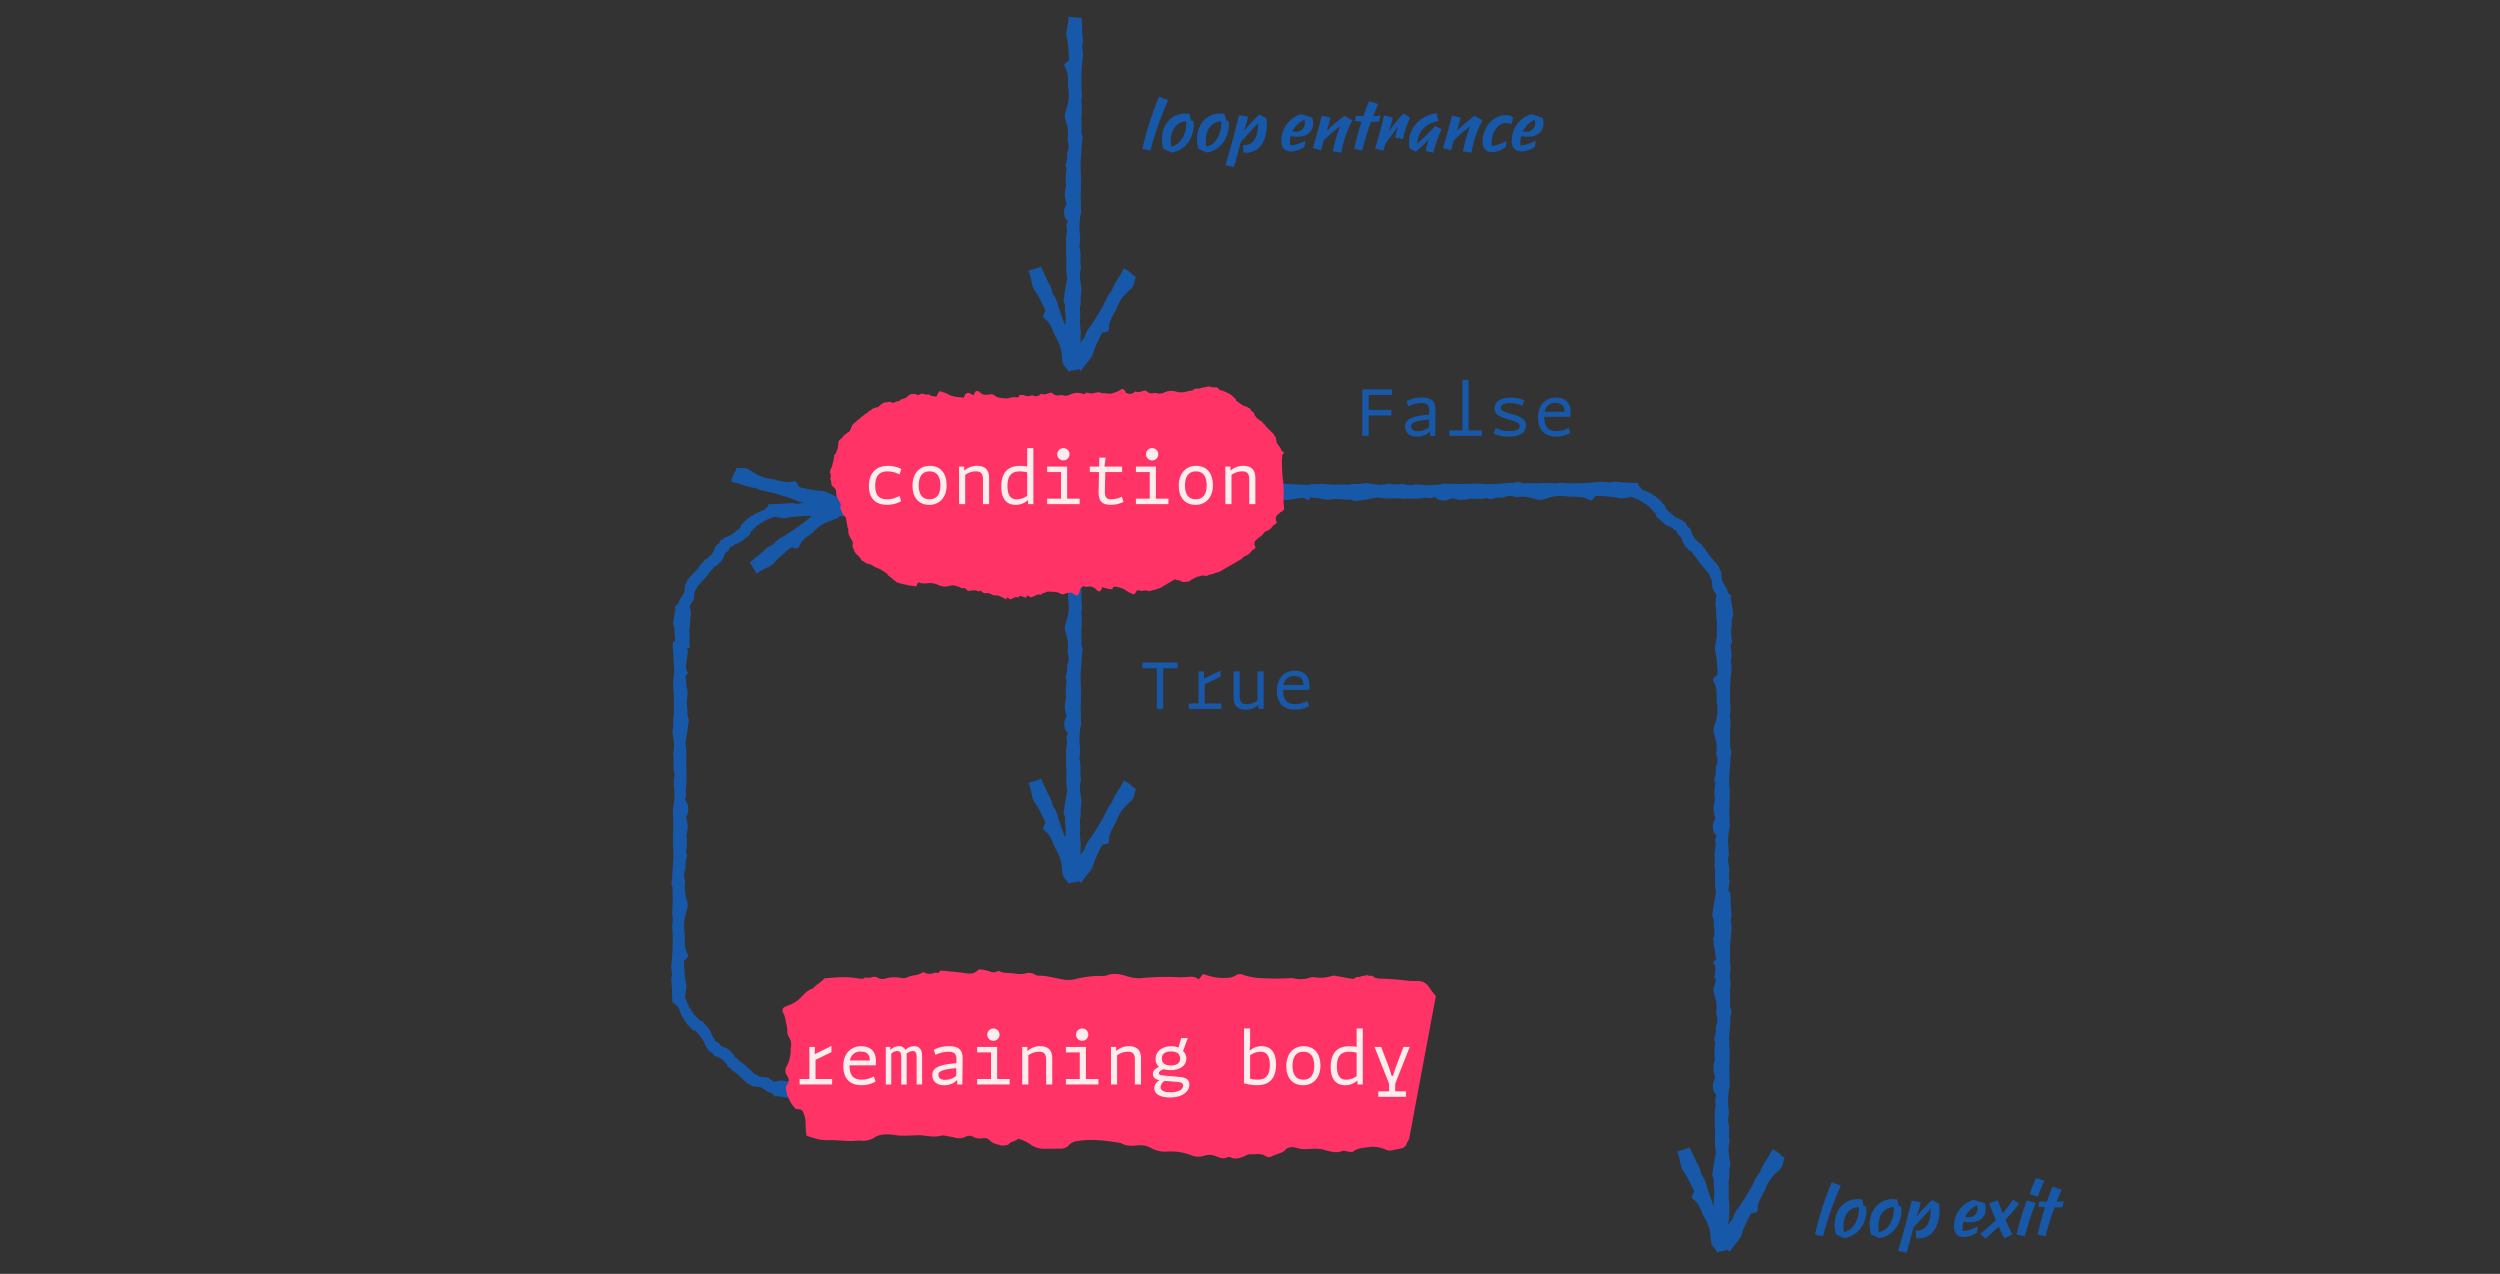 <svg xmlns="http://www.w3.org/2000/svg" viewBox="0 0 952 485.099"><rect x="0" y="0" width="952" height="485.099" fill="#333333" stroke="none"/><defs><style>.cls-1{fill:#1858a8;}.cls-2{fill:#f36;}.cls-3{fill:#ffeded;}</style></defs><title>manuale_ill_nuove</title><g id="solo_testo" data-name="solo testo"><path class="cls-1" d="M431.509,299.8a9.98,9.98,0,0,0-3.172-2.4,1.531,1.531,0,0,1-.349-.238,41.659,41.659,0,0,1-2.611,4.458,25.774,25.774,0,0,0-1.771,3.318,5.073,5.073,0,0,1-.715,1.369,9.836,9.836,0,0,0-1.791,3.049,80.45,80.45,0,0,1-6.062,10.084,10.978,10.978,0,0,0-2,3.677,2.046,2.046,0,0,1-.511.979,6,6,0,0,0-1.074,1.478c.054-1.1.007-2.2.1-3.3a15.624,15.624,0,0,0-.125-2.217c-.058-.956-.134-1.913-.16-2.87a29.491,29.491,0,0,0-.044-4.652.555.555,0,0,1-.006-.222c.546-2.017.136-4.119.542-6.149a3.519,3.519,0,0,0,.106-1.1c-.187-1.459-.479-2.907-.612-4.371a14.438,14.438,0,0,1,.123-2.647c.049-.514.406-1.076.279-1.517-.605-2.1.156-4.269-.373-6.369a5.481,5.481,0,0,1,0-3.073,5.108,5.108,0,0,0,.007-1.737c-.045-.783-.108-1.567-.164-2.35-.041-.573-.069-1.148-.086-1.721a30.7,30.7,0,0,1,.469-4.631,6.263,6.263,0,0,0,.206-1.534,94.069,94.069,0,0,1-.06-9.991c.159-2.809-.3-5.6-.143-8.4.042-.765.109-1.53.173-2.293q.075-.956.143-1.91c.047-.665.066-1.332.107-2a7.941,7.941,0,0,1,.144-1.762,3.549,3.549,0,0,0-.151-2.8,1.3,1.3,0,0,1-.127-.648c.141-2.365-.143-4.734.132-7.106a25.6,25.6,0,0,0-.082-3.761,5.11,5.11,0,0,1-.047-1.544,9.845,9.845,0,0,0,.068-3.535,80.463,80.463,0,0,1,.344-11.761,10.964,10.964,0,0,0-.052-4.187,2.058,2.058,0,0,1-.035-1.105c.555-1.844-.05-3.669-.053-5.5,0-1.69-.125-3.379-.2-5.069a20.753,20.753,0,0,1-4.514-.36.532.532,0,0,0-.221.006c-.116.022-.231.021-.346.037a5.525,5.525,0,0,1,0,1.629c-.209,1.463-.51,2.913-.719,4.375a5.289,5.289,0,0,0,.058,1.51c.121.8.368,1.578.453,2.379.182,1.7.306,3.4.426,5.1.035.512-.03,1.032-.05,1.619-.343.261-.708.5-1.026.8a8.793,8.793,0,0,0-.72.856,10.606,10.606,0,0,0,.446,1.068c1.047,1.887,1.014,3.96,1.063,6.02a9.672,9.672,0,0,0,.039,1.764,15.277,15.277,0,0,1-.6,7.67c-.147.5-.251,1.013-.435,1.5a4.163,4.163,0,0,0-.007,2.824c.239.771.44,1.546.611,2.326a11.96,11.96,0,0,1,.2,4.894,2.752,2.752,0,0,0,.182,1.083,6.2,6.2,0,0,1-.177,3.913,1.982,1.982,0,0,0-.17.858,9.954,9.954,0,0,1-.536,3.939,1.249,1.249,0,0,0,.083,1.047,1.71,1.71,0,0,1,.364.523l-.091.061a20.1,20.1,0,0,0-.254,5.666,4.1,4.1,0,0,1-.125,1.741,9.2,9.2,0,0,0,.212,5.462,4.281,4.281,0,0,1,.125.614,3.194,3.194,0,0,1-.29.566,5.64,5.64,0,0,0-.5,3.678,3.144,3.144,0,0,0,1.143,2.046,2.694,2.694,0,0,1-.254,1.451,1.187,1.187,0,0,0-.1.846,7.527,7.527,0,0,1-.07,3.308,18.98,18.98,0,0,0-.077,3.752,6.09,6.09,0,0,1,.008.676c-.009.438-.036.879-.052,1.317,0,.148-.092.3-.066.438.584,3.141-.292,6.35.449,9.483a2.3,2.3,0,0,1,.046.877c-.28,1.672-.6,3.339-.879,5.013-.181,1.095-.321,2.2-.461,3.3a1.077,1.077,0,0,0,.069.65c.649,1.021.454,2.139.459,3.245,0,.513.182,1.025.182,1.537a14.2,14.2,0,0,1-.093,3.682c-.028.111-.033.231-.05.346-1.061-2.569-1.958-5.2-2.8-7.85a10.963,10.963,0,0,0-1.656-3.846,2.039,2.039,0,0,1-.454-1.007c-.2-1.916-1.454-3.368-2.16-5.06-.652-1.56-1.413-3.073-2.131-4.605a20.72,20.72,0,0,1-4.306,1.4.53.53,0,0,0-.2.09c-.1.064-.206.108-.305.167a5.467,5.467,0,0,1,.621,1.5c.368,1.432.646,2.886,1.014,4.316a5.284,5.284,0,0,0,.632,1.373c.419.691.946,1.317,1.332,2.023.818,1.5,1.587,3.021,2.349,4.547a16.17,16.17,0,0,1,.575,1.514c-.216.372-.462.734-.643,1.128a8.968,8.968,0,0,0-.335,1.066,10.471,10.471,0,0,0,.822.816c1.691,1.341,2.455,3.267,3.29,5.152a9.444,9.444,0,0,0,.713,1.614,15.286,15.286,0,0,1,2.389,7.312c.056.518.156,1.033.171,1.55a4.179,4.179,0,0,0,1.078,2.611c.515.62,1,1.259,1.457,1.913l.047.073c.017-.034.044-.053.058-.09.1-.251.6-.454.934-.477a10.6,10.6,0,0,0,2.708-.591c.178.145.36.282.525.445a.538.538,0,0,0,.2.1c.111.038.211.095.319.137a5.492,5.492,0,0,1,.8-1.418c.9-1.173,1.871-2.289,2.77-3.462a5.245,5.245,0,0,0,.689-1.345c.286-.755.454-1.556.771-2.3.673-1.567,1.4-3.113,2.128-4.654a15.632,15.632,0,0,1,.836-1.388c.426-.06.864-.089,1.284-.19a9.022,9.022,0,0,0,1.046-.394,10.492,10.492,0,0,0,.135-1.15c.011-2.158,1.054-3.948,2.022-5.769a9.449,9.449,0,0,0,.83-1.556,15.282,15.282,0,0,1,4.28-6.394c.372-.363.716-.76,1.113-1.091a4.163,4.163,0,0,0,1.388-2.46c.17-.788.375-1.562.607-2.327.008-.028.02-.054.029-.082a.967.967,0,0,0-.107.01C432.2,300.315,431.732,300.044,431.509,299.8Z"/><path class="cls-1" d="M679.462,440.638c-.258.077-.73-.194-.953-.441a9.98,9.98,0,0,0-3.172-2.395,1.531,1.531,0,0,1-.349-.238,41.659,41.659,0,0,1-2.611,4.458,25.774,25.774,0,0,0-1.771,3.318,5.073,5.073,0,0,1-.715,1.369,9.836,9.836,0,0,0-1.791,3.049,80.45,80.45,0,0,1-6.062,10.084,10.978,10.978,0,0,0-2,3.677,2.046,2.046,0,0,1-.511.979,6.61,6.61,0,0,0-1.333,1.976,3.47,3.47,0,0,1-.018-1.079c.476-1.75.23-3.545.374-5.314a15.624,15.624,0,0,0-.125-2.217c-.058-.956-.134-1.913-.16-2.87a29.491,29.491,0,0,0-.044-4.652.555.555,0,0,1-.006-.222c.546-2.017.136-4.119.542-6.149a3.519,3.519,0,0,0,.106-1.1c-.187-1.459-.479-2.907-.612-4.371a14.438,14.438,0,0,1,.123-2.647c.049-.514.406-1.076.279-1.517-.605-2.1.156-4.269-.373-6.369a5.481,5.481,0,0,1,0-3.073,5.108,5.108,0,0,0,.007-1.737c-.045-.783-.108-1.567-.164-2.35-.041-.573-.069-1.148-.086-1.721a30.7,30.7,0,0,1,.469-4.631,6.263,6.263,0,0,0,.206-1.534,94.069,94.069,0,0,1-.06-9.991c.159-2.809-.3-5.6-.143-8.4.042-.765.109-1.53.173-2.293q.075-.955.143-1.91c.047-.665.066-1.332.107-2a7.941,7.941,0,0,1,.144-1.762,3.549,3.549,0,0,0-.151-2.8,1.3,1.3,0,0,1-.127-.648c.141-2.365-.143-4.734.132-7.106a25.6,25.6,0,0,0-.082-3.761,5.11,5.11,0,0,1-.047-1.544,9.845,9.845,0,0,0,.068-3.535,80.463,80.463,0,0,1,.344-11.761,10.964,10.964,0,0,0-.052-4.187,2.058,2.058,0,0,1-.035-1.105c.555-1.844-.05-3.669-.053-5.5,0-1.69-.125-3.379-.2-5.069-.206-.01-.413-.012-.618-.016a15.871,15.871,0,0,1,.123-2.48c.049-.514.406-1.076.279-1.517-.605-2.1.156-4.269-.373-6.369a5.481,5.481,0,0,1,0-3.073,5.108,5.108,0,0,0,.007-1.737c-.045-.783-.108-1.567-.164-2.35-.041-.573-.069-1.148-.086-1.721a30.7,30.7,0,0,1,.469-4.631,6.263,6.263,0,0,0,.206-1.534,94.069,94.069,0,0,1-.06-9.991c.159-2.809-.3-5.6-.143-8.4.042-.765.109-1.53.173-2.293q.075-.956.143-1.91c.047-.665.066-1.332.107-2a7.941,7.941,0,0,1,.144-1.762,3.549,3.549,0,0,0-.151-2.8,1.3,1.3,0,0,1-.127-.648c.141-2.365-.143-4.734.132-7.106a25.6,25.6,0,0,0-.082-3.761,5.11,5.11,0,0,1-.047-1.544,9.845,9.845,0,0,0,.068-3.535,80.463,80.463,0,0,1,.344-11.761,10.964,10.964,0,0,0-.052-4.187,2.058,2.058,0,0,1-.035-1.105c.555-1.844-.05-3.669-.053-5.5,0-.269-.018-.538-.023-.806.144.019.287.029.433.049a5.674,5.674,0,0,0-.092-1.933,14.159,14.159,0,0,1-.092-3.682c0-.512.179-1.024.181-1.537,0-1.106-.189-2.224.46-3.245a1.07,1.07,0,0,0,.068-.65c-.139-1.1-.279-2.2-.461-3.3-.174-1.041-.36-2.081-.547-3.12a.531.531,0,0,0-.034-.97c-.056-.033-.075-.085-.127-.12-.015-.01-.022-.026-.036-.036a2.589,2.589,0,0,1-1.117-1.805,1.983,1.983,0,0,0-.365-.916,16.969,16.969,0,0,1-1.007-1.713,2.969,2.969,0,0,1-.669-2.028c.04-.35-.179-.728-.144-1.081a3.168,3.168,0,0,0-.639-2.176,1.627,1.627,0,0,1-.263-.591,2.257,2.257,0,0,0-.592-1.043c-.085-.1-.165-.2-.25-.3-.654-.77-1.3-1.551-1.945-2.327-.165-.2-.35-.378-.508-.583a11.191,11.191,0,0,1-1.173-1.59,7.131,7.131,0,0,0-1.24-1.68,3.666,3.666,0,0,1-.656-.874,1.537,1.537,0,0,0-1.045-.908.9.9,0,0,1-.438-.305,4.459,4.459,0,0,0-1.227-1.252c-.141-.079-.219-.288-.312-.448a4.269,4.269,0,0,0-.363-.682,3.071,3.071,0,0,1-.677-1.484,2.354,2.354,0,0,0-1-1.669,2.274,2.274,0,0,1-.933-1.18c-.134-.3-.27-.6-.418-.928a1.57,1.57,0,0,1-.86-.259,2.387,2.387,0,0,0-1.23-.9,9.745,9.745,0,0,1-3.532-2.342c-.665-.576-1.308-1.177-1.962-1.766,0-.049.031-.1.006-.148a.4.4,0,0,1-.046-.212,1.692,1.692,0,0,0-.269-.925c-.251-.09-.506-.178-.575-.484a.1.1,0,0,0-.058-.063l0,0a.819.819,0,0,1-.4-.5.52.52,0,0,0-.13-.18c-.251-.222-.51-.436-.787-.672-.009-.037,0-.132-.044-.177-.222-.224-.4-.517-.761-.559a.4.4,0,0,1-.317-.213,1.471,1.471,0,0,0-.937-.692,1.066,1.066,0,0,1-.529-.351,1.26,1.26,0,0,0-.405.784,1.138,1.138,0,0,1,.4-.787c-.033-.036-.071-.065-.1-.1a1.511,1.511,0,0,0-.789-.523,1.193,1.193,0,0,1-.581-.306c-.139-.15-.343-.158-.518-.233a4.927,4.927,0,0,1-.518-.327.687.687,0,0,0-.216-.045c-.1-.018-.206-.035-.307-.05a.755.755,0,0,1-.474-.214.821.821,0,0,0-.433-.212,1.216,1.216,0,0,1-.491-.283,2.055,2.055,0,0,0-1.089-1.243c0-.038-.022-.069-.026-.108,0-.282-.01-.564-.022-.845-1.51-.069-3.019-.162-4.529-.185a.678.678,0,0,1-.25-.042.891.891,0,0,0-.48-.032c-.085.011-.17.019-.255.03-1.683-.083-3.362-.536-5.058-.026a2.031,2.031,0,0,1-1.1-.035,10.97,10.97,0,0,0-4.188-.052,80.445,80.445,0,0,1-11.76.344,9.879,9.879,0,0,0-3.537.068,5.1,5.1,0,0,1-1.542-.047,25.9,25.9,0,0,0-3.762-.082c-2.371.275-4.74-.009-7.105.132a1.3,1.3,0,0,1-.649-.127,3.551,3.551,0,0,0-2.8-.151,8.02,8.02,0,0,1-1.763.145c-.665.04-1.331.059-2,.107-.637.046-1.274.091-1.911.143-.764.063-1.528.13-2.294.172-2.8.156-5.589-.3-8.4-.143a93.785,93.785,0,0,1-9.99-.06,6.319,6.319,0,0,0-1.535.206,30.945,30.945,0,0,1-4.631.47q-.861-.027-1.72-.087c-.785-.056-1.567-.119-2.351-.163a5.1,5.1,0,0,0-1.736.006,5.481,5.481,0,0,1-3.073,0c-2.1-.528-4.265.233-6.371-.373-.44-.127-1,.23-1.516.279a14.526,14.526,0,0,1-2.648.124c-1.462-.133-2.911-.426-4.369-.612a3.527,3.527,0,0,0-1.1.1c-2.03.406-4.132,0-6.148.542a.538.538,0,0,1-.222-.006,29.374,29.374,0,0,0-4.652-.043c-.957-.027-1.914-.1-2.87-.16a15.792,15.792,0,0,0-2.217-.126c-1.77.145-3.565-.1-5.314.374a3.7,3.7,0,0,1-1.1-.019c-1.523-.079-3.047-.189-4.571-.236-.254-.007-.509-.027-.765-.03-1.832-.021-3.649-.643-5.5-.106-.016,0-.033,0-.049,0a25.519,25.519,0,0,0,.4,4.907.517.517,0,0,1-.006.221c-.025.133-.025.265-.042.4.1.011.2.015.3.027.8.094,1.579.348,2.375.476a5.249,5.249,0,0,0,1.509.072c.507-.067,1.012-.152,1.517-.233.954-.156,1.907-.316,2.864-.445a5.421,5.421,0,0,1,1.771.026c.389.08.715.446,1.075.673a2.6,2.6,0,0,0,.384.159c.332-.377.669-.757,1.055-1.2,1.433.392,2.91.273,4.357.64a7.483,7.483,0,0,0,3.5.187,14.2,14.2,0,0,1,3.682-.093c.513,0,1.025.179,1.538.182,1.105,0,2.224-.189,3.244.459a1.063,1.063,0,0,0,.65.069c1.1-.14,2.2-.28,3.3-.461,1.675-.279,3.342-.6,5.015-.878a2.272,2.272,0,0,1,.876.045c3.133.742,6.343-.134,9.482.45.137.026.292-.061.439-.066.438-.017.879-.044,1.318-.052a6.094,6.094,0,0,1,.676.007,18.907,18.907,0,0,0,3.752-.077,7.519,7.519,0,0,1,3.306-.069,1.194,1.194,0,0,0,.847-.1,2.7,2.7,0,0,1,1.451-.253,3.144,3.144,0,0,0,2.047,1.142,5.636,5.636,0,0,0,3.677-.5,3.11,3.11,0,0,1,.567-.291,4.366,4.366,0,0,1,.614.125,9.2,9.2,0,0,0,5.46.212,4.124,4.124,0,0,1,1.742-.125,20.059,20.059,0,0,0,5.666-.253l.062-.091a1.722,1.722,0,0,1,.523.364,1.25,1.25,0,0,0,1.046.082,9.953,9.953,0,0,1,3.938-.535,2.007,2.007,0,0,0,.86-.171,6.192,6.192,0,0,1,3.913-.176,2.743,2.743,0,0,0,1.083.182,11.961,11.961,0,0,1,4.894.2c.779.172,1.555.372,2.325.61a4.163,4.163,0,0,0,2.824,0c.483-.184,1-.289,1.5-.436a15.291,15.291,0,0,1,7.671-.6,9.669,9.669,0,0,0,1.764.04c2.059.047,4.132.015,6.02,1.062a10.363,10.363,0,0,0,1.067.445,8.535,8.535,0,0,0,.856-.719c.295-.317.535-.683.795-1.025.588-.021,1.107-.085,1.62-.05,1.7.118,3.4.244,5.1.425.8.086,1.581.333,2.379.453a5.286,5.286,0,0,0,1.51.058c1.112-.159,2.221-.363,3.33-.548a1.009,1.009,0,0,0,.344.2.812.812,0,0,1,.433.211.755.755,0,0,0,.474.214c.1.016.2.032.307.05a.71.71,0,0,1,.216.046,5.1,5.1,0,0,0,.518.327c.175.074.379.082.518.232a1.189,1.189,0,0,0,.581.306,1.507,1.507,0,0,1,.789.524,1.205,1.205,0,0,0,.633.454,1.466,1.466,0,0,1,.937.693.4.4,0,0,0,.317.212c.362.042.539.336.762.56.045.044.036.14.043.177.277.236.536.45.787.671a.539.539,0,0,1,.13.18.82.82,0,0,0,.406.5l0,0a.107.107,0,0,1,.057.063c.069.307.324.4.575.484a1.689,1.689,0,0,1,.269.925.408.408,0,0,0,.046.212c.027.053,0,.1-.006.148.653.59,1.3,1.191,1.962,1.767a9.76,9.76,0,0,0,3.533,2.341,2.4,2.4,0,0,1,1.231.905,1.55,1.55,0,0,0,.858.258c.148.329.284.627.418.929a2.279,2.279,0,0,0,.933,1.18,2.346,2.346,0,0,1,1,1.669,3.084,3.084,0,0,0,.677,1.484,4.268,4.268,0,0,1,.364.682c.092.16.17.368.311.448a4.455,4.455,0,0,1,1.227,1.251.883.883,0,0,0,.439.305,1.537,1.537,0,0,1,1.044.909,3.663,3.663,0,0,0,.657.874,7.1,7.1,0,0,1,1.239,1.68,11.305,11.305,0,0,0,1.173,1.59c.158.2.343.386.508.583.731.875,1.452,1.76,2.195,2.625a2.252,2.252,0,0,1,.592,1.043,1.657,1.657,0,0,0,.262.591,3.163,3.163,0,0,1,.642,2.175c-.037.353.182.731.142,1.082a2.975,2.975,0,0,0,.669,2.029c.339.52.562,1.11.947,1.617-.142,1.014-.309,2.026-.438,3.042a3.518,3.518,0,0,0,.105,1.1c.407,2.03,0,4.132.542,6.149a.521.521,0,0,1-.006.222,29.491,29.491,0,0,0-.043,4.652c0,.158-.019.316-.027.475-.207,1.392-.486,2.774-.685,4.168a5.289,5.289,0,0,0,.058,1.51c.121.8.368,1.578.453,2.379.182,1.7.306,3.4.426,5.1.035.512-.03,1.032-.05,1.619-.343.261-.708.5-1.026.795a8.793,8.793,0,0,0-.72.856,10.606,10.606,0,0,0,.446,1.068c1.047,1.887,1.014,3.96,1.063,6.02a9.672,9.672,0,0,0,.039,1.764,15.277,15.277,0,0,1-.6,7.67c-.147.5-.251,1.013-.435,1.5a4.163,4.163,0,0,0-.007,2.824c.239.771.44,1.546.611,2.326a11.96,11.96,0,0,1,.2,4.894,2.752,2.752,0,0,0,.182,1.083,6.2,6.2,0,0,1-.177,3.913,1.982,1.982,0,0,0-.17.858,9.954,9.954,0,0,1-.536,3.939,1.249,1.249,0,0,0,.083,1.047,1.71,1.71,0,0,1,.364.523l-.091.061a20.1,20.1,0,0,0-.254,5.666,4.1,4.1,0,0,1-.125,1.741,9.2,9.2,0,0,0,.212,5.462,4.281,4.281,0,0,1,.125.614,3.194,3.194,0,0,1-.29.566,5.64,5.64,0,0,0-.5,3.678,3.144,3.144,0,0,0,1.143,2.046,2.694,2.694,0,0,1-.254,1.451,1.187,1.187,0,0,0-.1.846,7.527,7.527,0,0,1-.07,3.308,18.98,18.98,0,0,0-.077,3.752,6.09,6.09,0,0,1,.008.676c-.009.438-.036.879-.052,1.317,0,.148-.092.3-.066.438.584,3.141-.292,6.35.449,9.483a2.3,2.3,0,0,1,.046.877c-.28,1.672-.6,3.339-.879,5.013-.181,1.095-.321,2.2-.461,3.3a1.077,1.077,0,0,0,.069.65c.649,1.021.454,2.139.459,3.245,0,.513.182,1.025.182,1.537a25.17,25.17,0,0,1,.019,2.985c-.188.209-.362.427-.559.664.122.3.223.546.333.8a8.762,8.762,0,0,0,.3,2.738c.367,1.447.249,2.923.64,4.356l-1.2,1.055a2.4,2.4,0,0,0,.159.383,3.9,3.9,0,0,1,.672,1.076,5.367,5.367,0,0,1,.026,1.771c-.128.957-.288,1.911-.445,2.865.28,0,.559.011.837.018-.115.488-.232.976-.377,1.462s-.251,1.013-.435,1.5a4.163,4.163,0,0,0-.007,2.824c.239.771.44,1.546.611,2.326a11.96,11.96,0,0,1,.2,4.894,2.752,2.752,0,0,0,.182,1.083,6.2,6.2,0,0,1-.177,3.913,1.982,1.982,0,0,0-.17.858,9.954,9.954,0,0,1-.536,3.939,1.249,1.249,0,0,0,.083,1.047,1.71,1.71,0,0,1,.364.523l-.091.061a20.1,20.1,0,0,0-.254,5.666,4.1,4.1,0,0,1-.125,1.741,9.2,9.2,0,0,0,.212,5.462,4.281,4.281,0,0,1,.125.614,3.194,3.194,0,0,1-.29.566,5.64,5.64,0,0,0-.5,3.678,3.144,3.144,0,0,0,1.143,2.046,2.694,2.694,0,0,1-.254,1.451,1.187,1.187,0,0,0-.1.846,7.527,7.527,0,0,1-.07,3.308,18.98,18.98,0,0,0-.077,3.752,6.09,6.09,0,0,1,.008.676c-.009.438-.036.879-.052,1.317,0,.148-.092.3-.066.438.584,3.141-.292,6.35.449,9.483a2.3,2.3,0,0,1,.046.877c-.28,1.672-.6,3.339-.879,5.013-.181,1.1-.321,2.2-.461,3.3a1.077,1.077,0,0,0,.069.65c.649,1.021.454,2.139.459,3.245,0,.513.182,1.025.182,1.537a14.2,14.2,0,0,1-.093,3.682,7.488,7.488,0,0,0,.187,3.5c0,.014,0,.029.008.043-1.171-2.757-2.137-5.592-3.042-8.45a10.963,10.963,0,0,0-1.656-3.846,2.039,2.039,0,0,1-.454-1.007c-.2-1.916-1.454-3.368-2.16-5.06-.652-1.56-1.413-3.073-2.131-4.605a20.72,20.72,0,0,1-4.306,1.4.53.53,0,0,0-.2.09c-.1.064-.206.108-.305.167a5.467,5.467,0,0,1,.621,1.5c.368,1.432.646,2.886,1.014,4.316a5.284,5.284,0,0,0,.632,1.373c.419.691.946,1.317,1.332,2.023.818,1.5,1.587,3.021,2.349,4.547a16.17,16.17,0,0,1,.575,1.514c-.216.372-.462.734-.643,1.128a8.968,8.968,0,0,0-.335,1.066,10.471,10.471,0,0,0,.822.816c1.691,1.341,2.455,3.267,3.29,5.152a9.444,9.444,0,0,0,.713,1.614,15.286,15.286,0,0,1,2.389,7.312c.056.518.156,1.033.171,1.55a4.179,4.179,0,0,0,1.078,2.611c.515.62,1,1.259,1.457,1.913l.047.073c.017-.034.044-.053.058-.09.1-.251.6-.454.934-.477a10.6,10.6,0,0,0,2.708-.591c.178.145.36.282.525.445a.538.538,0,0,0,.2.1c.111.038.211.1.319.137a5.492,5.492,0,0,1,.8-1.418c.9-1.173,1.871-2.289,2.77-3.462a5.245,5.245,0,0,0,.689-1.345c.286-.755.454-1.556.771-2.3.673-1.567,1.4-3.113,2.128-4.654a15.632,15.632,0,0,1,.836-1.388c.426-.06.864-.089,1.284-.19a9.022,9.022,0,0,0,1.046-.394,10.492,10.492,0,0,0,.135-1.15c.011-2.158,1.054-3.948,2.022-5.769a9.449,9.449,0,0,0,.83-1.556,15.282,15.282,0,0,1,4.28-6.394c.372-.363.716-.76,1.113-1.091a4.163,4.163,0,0,0,1.388-2.46c.17-.788.375-1.562.607-2.327.008-.028.02-.054.029-.082A.967.967,0,0,0,679.462,440.638Z"/><path class="cls-1" d="M396.847,197.806c1.094.164,2.195.291,3.3.417a1.16,1.16,0,0,0,.65-.062,6.166,6.166,0,0,1,3.245-.416c.512,0,1.024-.164,1.537-.165a15.706,15.706,0,0,1,3.682.084,8.225,8.225,0,0,0,3.5-.169c1.448-.332,2.924-.224,4.357-.579.386.4.723.742,1.055,1.083a2.617,2.617,0,0,0,.384-.144,3.936,3.936,0,0,1,1.075-.609,5.935,5.935,0,0,1,1.771-.023c.957.116,1.911.262,2.864.4.5.073,1.011.149,1.517.21a5.72,5.72,0,0,0,1.51-.065c.8-.116,1.575-.346,2.374-.431.1-.01.2-.014.3-.024-.017-.12-.017-.239-.042-.359a.428.428,0,0,1-.006-.2,20.959,20.959,0,0,0,.4-4.441c-.015,0-.033,0-.048,0-1.851-.485-3.669.078-5.5.1-.256,0-.511.02-.765.027-1.524.042-3.048.142-4.571.213a4.067,4.067,0,0,1-1.105.018,31.484,31.484,0,0,0-5.314-.339,17.253,17.253,0,0,0-2.217.114c-.955.052-1.913.12-2.87.145a32.379,32.379,0,0,0-4.651.039.6.6,0,0,1-.223,0c-2.016-.494-4.118-.123-6.148-.49a3.841,3.841,0,0,0-1.1-.1c-1.459.169-2.908.434-4.37.554a15.993,15.993,0,0,1-2.648-.112c-.515-.044-1.076-.367-1.516-.252-2.106.548-4.271-.141-6.371.337a6.037,6.037,0,0,1-3.073,0,5.576,5.576,0,0,0-1.736-.006c-.784.039-1.566.1-2.351.148q-.858.054-1.72.078a33.91,33.91,0,0,1-4.631-.426,6.935,6.935,0,0,0-1.535-.186c-3.33.152-6.663.223-9.99.054-2.81-.143-5.6.271-8.4.13-.766-.038-1.53-.1-2.294-.156-.636-.047-1.274-.088-1.911-.13-.665-.043-1.331-.06-2-.1a8.829,8.829,0,0,1-1.763-.132,3.9,3.9,0,0,0-2.8.137,1.41,1.41,0,0,1-.648.115c-2.366-.128-4.735.13-7.106-.119a28.537,28.537,0,0,0-3.762.074,5.666,5.666,0,0,1-1.542.043,9.2,9.2,0,0,0-3.145-.09,9.876,9.876,0,0,0-.7-1.236c.1-.208.187-.418.305-.619a.548.548,0,0,0,.052-.215c.01-.117.04-.227.056-.342a5.529,5.529,0,0,1-1.571-.434c-1.356-.587-2.675-1.26-4.031-1.846a5.26,5.26,0,0,0-1.471-.344c-.8-.093-1.62-.061-2.415-.19-1.683-.272-3.359-.6-5.032-.935a16.163,16.163,0,0,1-1.549-.474c-.161-.4-.3-.816-.5-1.2a9.028,9.028,0,0,0-.636-.92,10.679,10.679,0,0,0-1.149.149c-2.1.512-4.087-.066-6.087-.563a9.485,9.485,0,0,0-1.712-.427,15.275,15.275,0,0,1-7.24-2.6c-.443-.273-.911-.51-1.329-.815a4.173,4.173,0,0,0-2.723-.75c-.806.026-1.607.015-2.4-.024l-.086-.008a.679.679,0,0,0,.036.1,1.245,1.245,0,0,1-.2,1.031,9.979,9.979,0,0,0-1.554,3.658,1.529,1.529,0,0,1-.146.4,41.576,41.576,0,0,1,4.957,1.452,25.905,25.905,0,0,0,3.65.913,5.05,5.05,0,0,1,1.5.362,9.867,9.867,0,0,0,3.393,1,80.621,80.621,0,0,1,11.254,3.434,10.98,10.98,0,0,0,4.053,1.053,2.325,2.325,0,0,1,.579.064,10.231,10.231,0,0,0-3.65.095,2.244,2.244,0,0,1-1.1.031c-1.7-.462-3.375-.051-5.058.023l-.255-.026a.976.976,0,0,0-.48.029.719.719,0,0,1-.25.037c-1.51.021-3.019.106-4.528.168-.013.254-.018.509-.023.765,0,.035-.021.064-.026.1a1.936,1.936,0,0,0-1.089,1.125,1.244,1.244,0,0,1-.491.256.858.858,0,0,0-.433.192.8.8,0,0,1-.474.194l-.307.045a.781.781,0,0,0-.216.041,5.147,5.147,0,0,1-.518.3,1.391,1.391,0,0,0-.518.21,1.218,1.218,0,0,1-.581.277,1.536,1.536,0,0,0-.789.474c-.029.033-.067.059-.1.091a1,1,0,0,1,.4.713,1.1,1.1,0,0,0-.4-.709,1.083,1.083,0,0,1-.529.317,1.465,1.465,0,0,0-.937.627.4.4,0,0,1-.317.192c-.362.038-.539.3-.761.507-.044.04-.035.127-.044.16-.277.214-.536.407-.787.608a.493.493,0,0,0-.13.162.765.765,0,0,1-.4.45l0,0a.094.094,0,0,0-.058.057c-.069.277-.324.357-.575.438a1.426,1.426,0,0,0-.269.837.326.326,0,0,1-.046.192c-.025.048,0,.09.006.134-.653.534-1.3,1.078-1.962,1.6a9.872,9.872,0,0,1-3.532,2.12,2.385,2.385,0,0,0-1.23.819,1.692,1.692,0,0,1-.86.234c-.148.3-.284.567-.417.84a2.113,2.113,0,0,1-.934,1.069,2.1,2.1,0,0,0-1,1.511,2.66,2.66,0,0,1-.677,1.343,3.727,3.727,0,0,0-.363.617c-.093.145-.171.334-.312.406a4.259,4.259,0,0,0-1.227,1.133.9.9,0,0,1-.438.276,1.5,1.5,0,0,0-1.044.822,3.363,3.363,0,0,1-.657.791,6.537,6.537,0,0,0-1.24,1.522,10.344,10.344,0,0,1-1.173,1.439c-.158.185-.343.35-.508.527-.647.7-1.291,1.41-1.945,2.107-.085.089-.165.181-.25.27a2,2,0,0,0-.592.944,1.421,1.421,0,0,1-.262.535,2.677,2.677,0,0,0-.64,1.97c.035.319-.184.662-.144.979a2.528,2.528,0,0,1-.669,1.836,15.281,15.281,0,0,1-1.006,1.55,1.693,1.693,0,0,0-.366.83,2.33,2.33,0,0,1-1.117,1.634c-.014.009-.021.023-.036.032-.052.032-.071.079-.127.108-.428.231-.445.658-.034.878-.187.942-.373,1.882-.547,2.826-.182.99-.321,1.988-.461,2.985a.887.887,0,0,0,.068.589c.649.923.455,1.936.46,2.937,0,.464.182.928.182,1.391,0,.671.072,1.332.067,2-.238-.008-.474-.013-.71-.032,0,.015,0,.033,0,.048-.485,1.851.078,3.669.1,5.5,0,.255.02.511.028.764.041,1.525.14,3.049.213,4.572a4.148,4.148,0,0,1,.018,1.105,31.277,31.277,0,0,0-.339,5.314,17.226,17.226,0,0,0,.113,2.216c.052.956.12,1.914.146,2.871a32.378,32.378,0,0,0,.038,4.651.622.622,0,0,1,.006.223c-.5,2.016-.123,4.118-.491,6.148a3.837,3.837,0,0,0-.095,1.1c.168,1.459.434,2.908.553,4.37a16,16,0,0,1-.112,2.648c-.044.514-.367,1.076-.252,1.516.548,2.106-.141,4.271.337,6.371a6.026,6.026,0,0,1,0,3.073,5.606,5.606,0,0,0-.006,1.736c.039.784.1,1.566.147,2.351q.057.858.079,1.72a33.909,33.909,0,0,1-.425,4.631,7,7,0,0,0-.187,1.535c.152,3.33.223,6.663.054,9.99-.143,2.809.271,5.6.13,8.4-.037.766-.1,1.53-.155,2.294-.047.636-.089,1.274-.131,1.911-.043.665-.059,1.33-.1,2a8.9,8.9,0,0,1-.131,1.763,3.9,3.9,0,0,0,.136,2.8,1.41,1.41,0,0,1,.115.648c-.128,2.365.13,4.734-.119,7.106a28.367,28.367,0,0,0,.075,3.762,5.664,5.664,0,0,1,.042,1.542,10.858,10.858,0,0,0-.062,3.537,88.762,88.762,0,0,1-.311,11.76,12.1,12.1,0,0,0,.047,4.188,2.244,2.244,0,0,1,.031,1.1c-.462,1.7-.05,3.374.024,5.058-.01.085-.017.17-.027.255a.988.988,0,0,0,.029.48.719.719,0,0,1,.038.25c.021,1.509.105,3.019.167,4.528.254.013.51.018.765.023.035,0,.064.021.1.026a1.935,1.935,0,0,0,1.123,1.089,1.228,1.228,0,0,1,.258.491.85.85,0,0,0,.192.433.8.8,0,0,1,.193.474c.015.1.029.2.045.307a.781.781,0,0,0,.041.216,4.97,4.97,0,0,1,.3.518,1.359,1.359,0,0,0,.21.518,1.248,1.248,0,0,1,.278.581,1.513,1.513,0,0,0,.472.788c.033.03.059.068.091.1a1,1,0,0,1,.714-.4,1.106,1.106,0,0,0-.71.4,1.067,1.067,0,0,1,.317.529,1.463,1.463,0,0,0,.628.937.4.4,0,0,1,.191.317c.038.362.3.539.507.761.04.044.127.035.161.044.213.277.406.536.607.787a.493.493,0,0,0,.162.13.765.765,0,0,1,.45.405l0,0a.1.1,0,0,0,.057.058c.278.068.358.324.438.575a1.431,1.431,0,0,0,.838.269.323.323,0,0,1,.191.046c.049.025.09,0,.135-.007.533.654,1.078,1.3,1.6,1.963a9.872,9.872,0,0,1,2.12,3.532,2.391,2.391,0,0,0,.819,1.23,1.683,1.683,0,0,1,.234.86c.3.148.568.284.84.417a2.116,2.116,0,0,1,1.069.933,2.1,2.1,0,0,0,1.511,1,2.652,2.652,0,0,1,1.343.677,3.727,3.727,0,0,0,.617.363c.145.093.334.171.406.312A4.273,4.273,0,0,0,276.517,405a.889.889,0,0,1,.276.438,1.5,1.5,0,0,0,.823,1.044,3.4,3.4,0,0,1,.791.657,6.532,6.532,0,0,0,1.521,1.24,10.41,10.41,0,0,1,1.44,1.173c.184.157.349.343.526.508.7.647,1.41,1.291,2.108,1.945.089.085.18.165.269.25a2.005,2.005,0,0,0,.945.592,1.424,1.424,0,0,1,.534.262,2.677,2.677,0,0,0,1.97.64c.319-.035.662.184.979.144a2.528,2.528,0,0,1,1.836.669,15.406,15.406,0,0,1,1.551,1.006,1.694,1.694,0,0,0,.829.366,2.328,2.328,0,0,1,1.634,1.117c.009.014.023.021.033.036.031.052.079.071.108.127.231.428.658.445.877.034.942.187,1.883.373,2.826.547.99.182,1.988.321,2.985.461a.881.881,0,0,0,.589-.069c.923-.648,1.936-.454,2.936-.459.465,0,.93-.182,1.393-.182a11.66,11.66,0,0,1,3.334.093,4.676,4.676,0,0,0,1.749.091c-.25-1.961-.443-3.911-.608-5.847-.783.055-1.566.121-2.351.145a24.077,24.077,0,0,0-4.211.043.428.428,0,0,1-.2.006c-1.825-.546-3.728-.136-5.567-.542a2.894,2.894,0,0,0-.995-.1c-.919.129-1.836.3-2.753.438-.459-.385-.993-.608-1.464-.947a2.532,2.532,0,0,0-1.837-.669c-.318.04-.659-.179-.979-.143a2.673,2.673,0,0,1-1.969-.641,1.45,1.45,0,0,0-.536-.263,1.985,1.985,0,0,1-.943-.591c-.783-.743-1.584-1.464-2.378-2.195-.178-.165-.341-.351-.527-.508a10.344,10.344,0,0,0-1.439-1.173A6.548,6.548,0,0,1,281.1,403.5a3.4,3.4,0,0,0-.791-.658,1.492,1.492,0,0,1-.823-1.043.893.893,0,0,0-.275-.439,4.249,4.249,0,0,1-1.134-1.227c-.072-.141-.26-.219-.406-.311a3.752,3.752,0,0,1-.616-.364,2.675,2.675,0,0,0-1.344-.677,2.1,2.1,0,0,1-1.511-1,2.123,2.123,0,0,0-1.068-.933c-.274-.133-.543-.269-.842-.417a1.666,1.666,0,0,0-.233-.859,2.389,2.389,0,0,1-.819-1.23,9.876,9.876,0,0,0-2.12-3.533c-.521-.664-1.065-1.309-1.6-1.963-.045,0-.087.033-.135.007a.334.334,0,0,0-.192-.046,1.426,1.426,0,0,1-.838-.269c-.08-.251-.16-.507-.438-.575a.1.1,0,0,1-.057-.057l0,0a.769.769,0,0,0-.45-.406.476.476,0,0,1-.162-.13c-.2-.251-.395-.51-.608-.787-.035-.008-.121,0-.162-.043-.2-.224-.468-.4-.5-.762a.4.4,0,0,0-.193-.317,1.459,1.459,0,0,1-.627-.937,1.227,1.227,0,0,0-.411-.634,1.524,1.524,0,0,1-.475-.788,1.228,1.228,0,0,0-.277-.581,1.39,1.39,0,0,1-.209-.518,5.565,5.565,0,0,0-.3-.518.708.708,0,0,1-.042-.216c-.016-.1-.032-.206-.046-.307a.794.794,0,0,0-.193-.474.84.84,0,0,1-.191-.433,1.032,1.032,0,0,0-.181-.344c.168-1.109.353-2.218.5-3.33a5.9,5.9,0,0,0-.052-1.511c-.109-.8-.333-1.579-.412-2.379-.162-1.7-.276-3.4-.383-5.1-.033-.513.025-1.033.044-1.62.31-.261.642-.5.928-.8a8.665,8.665,0,0,0,.652-.856,11.334,11.334,0,0,0-.4-1.067c-.948-1.888-.919-3.961-.962-6.021a10.649,10.649,0,0,0-.036-1.763,16.822,16.822,0,0,1,.541-7.672c.134-.5.229-1.013.395-1.5a4.572,4.572,0,0,0,0-2.824c-.216-.77-.4-1.546-.552-2.326a13.164,13.164,0,0,1-.179-4.894,3.021,3.021,0,0,0-.165-1.083,6.8,6.8,0,0,1,.16-3.912,2.186,2.186,0,0,0,.155-.86,10.916,10.916,0,0,1,.483-3.938,1.352,1.352,0,0,0-.075-1.046,1.767,1.767,0,0,1-.328-.523l.082-.062a22.1,22.1,0,0,0,.229-5.666,4.508,4.508,0,0,1,.114-1.742,10.111,10.111,0,0,0-.193-5.46,4.628,4.628,0,0,1-.112-.615,3.155,3.155,0,0,1,.263-.566,6.177,6.177,0,0,0,.452-3.678,3.238,3.238,0,0,0-1.035-2.046,2.967,2.967,0,0,1,.23-1.451,1.3,1.3,0,0,0,.088-.847,8.3,8.3,0,0,1,.063-3.306,20.921,20.921,0,0,0,.07-3.753c-.02-.223-.01-.449-.008-.675.009-.439.033-.88.049-1.318a2.479,2.479,0,0,0,.059-.439c-.528-3.14.264-6.349-.407-9.482a2.509,2.509,0,0,1-.041-.876c.253-1.673.542-3.34.8-5.015.164-1.094.291-2.2.418-3.3a1.169,1.169,0,0,0-.063-.65,6.166,6.166,0,0,1-.416-3.245c0-.513-.164-1.024-.165-1.537a15.654,15.654,0,0,1,.085-3.682,8.225,8.225,0,0,0-.169-3.5c-.332-1.448-.225-2.924-.58-4.357.4-.386.743-.723,1.084-1.055a2.734,2.734,0,0,0-.145-.384,3.95,3.95,0,0,1-.609-1.075,5.935,5.935,0,0,1-.023-1.771c.116-.957.262-1.911.4-2.864.073-.5.149-1.011.21-1.517a5.762,5.762,0,0,0-.064-1.51c-.021-.139-.055-.278-.08-.417.308-.028.622-.07.929-.1-.055-.783-.121-1.567-.145-2.351a24.077,24.077,0,0,0-.043-4.211.428.428,0,0,1-.006-.2c.546-1.826.136-3.729.542-5.567a2.894,2.894,0,0,0,.1-1c-.129-.919-.3-1.836-.438-2.753.385-.459.608-.993.947-1.465a2.53,2.53,0,0,0,.669-1.836c-.04-.318.179-.66.142-.98a2.677,2.677,0,0,1,.642-1.969,1.428,1.428,0,0,0,.262-.535,2,2,0,0,1,.592-.944c.743-.782,1.464-1.584,2.195-2.377.165-.178.35-.342.508-.527a10.4,10.4,0,0,0,1.173-1.439,6.507,6.507,0,0,1,1.239-1.522,3.379,3.379,0,0,0,.658-.79,1.5,1.5,0,0,1,1.043-.824.893.893,0,0,0,.439-.275,4.245,4.245,0,0,1,1.227-1.133c.141-.072.219-.262.311-.406a3.8,3.8,0,0,1,.364-.617,2.672,2.672,0,0,0,.677-1.343,2.1,2.1,0,0,1,1-1.511,2.122,2.122,0,0,0,.934-1.069c.133-.272.269-.543.417-.841a1.669,1.669,0,0,0,.858-.233,2.386,2.386,0,0,1,1.231-.819,9.89,9.89,0,0,0,3.533-2.12c.664-.521,1.309-1.065,1.962-1.6,0-.044-.033-.086-.006-.134a.334.334,0,0,0,.046-.192,1.424,1.424,0,0,1,.269-.838c.251-.08.506-.16.575-.438a.1.1,0,0,1,.057-.057l0,0a.765.765,0,0,0,.406-.449.49.49,0,0,1,.13-.164c.251-.2.51-.393.787-.607.007-.034,0-.12.043-.161.223-.2.4-.468.762-.506a.4.4,0,0,0,.317-.192,1.463,1.463,0,0,1,.937-.627,1.22,1.22,0,0,0,.633-.411,1.523,1.523,0,0,1,.789-.474,1.239,1.239,0,0,0,.581-.278,1.357,1.357,0,0,1,.518-.209,5.157,5.157,0,0,0,.518-.3.708.708,0,0,1,.216-.041c.1-.017.206-.031.307-.046a.794.794,0,0,0,.474-.193.84.84,0,0,1,.433-.191,1.051,1.051,0,0,0,.344-.181c1.109.168,2.218.353,3.33.5a5.843,5.843,0,0,0,1.51-.053c.8-.109,1.58-.333,2.38-.41,1.7-.164,3.4-.277,5.1-.385.513-.032,1.032.026,1.62.045.043.051.088.1.13.151-.438.353-.85.74-1.283,1.1a80.5,80.5,0,0,1-9.647,6.735,11,11,0,0,0-3.33,2.539,2.038,2.038,0,0,1-.865.686c-1.812.654-2.917,2.228-4.385,3.323-1.355,1.011-2.639,2.115-3.95,3.184a20.778,20.778,0,0,1,2.4,3.839.515.515,0,0,0,.137.173c.086.08.154.174.235.256a5.524,5.524,0,0,1,1.31-.968c1.3-.7,2.642-1.327,3.941-2.032a5.222,5.222,0,0,0,1.178-.946c.569-.573,1.049-1.237,1.64-1.782,1.253-1.156,2.546-2.273,3.842-3.382a15.854,15.854,0,0,1,1.329-.926c.413.119.824.271,1.249.349a8.769,8.769,0,0,0,1.116.068,10.712,10.712,0,0,0,.593-1c.89-1.966,2.573-3.175,4.2-4.443a9.45,9.45,0,0,0,1.393-1.082,15.277,15.277,0,0,1,6.515-4.093c.488-.179.964-.4,1.461-.542a3.85,3.85,0,0,0,1.7-1.083,17.2,17.2,0,0,1,7.262.588c.5.133,1.013.228,1.5.4a4.572,4.572,0,0,0,2.824,0c.77-.215,1.546-.4,2.326-.552a13.164,13.164,0,0,1,4.894-.178,3.021,3.021,0,0,0,1.083-.165,6.791,6.791,0,0,1,3.912.16,2.2,2.2,0,0,0,.86.154,10.961,10.961,0,0,1,3.938.484,1.352,1.352,0,0,0,1.046-.075,1.727,1.727,0,0,1,.523-.328c.023.029.039.051.062.082a22.1,22.1,0,0,0,5.666.229,4.526,4.526,0,0,1,1.742.113,10.1,10.1,0,0,0,5.46-.192,4.628,4.628,0,0,1,.615-.112,3.22,3.22,0,0,1,.566.262,6.162,6.162,0,0,0,3.678.452,3.237,3.237,0,0,0,2.046-1.034,2.944,2.944,0,0,1,1.451.23,1.308,1.308,0,0,0,.847.088,8.3,8.3,0,0,1,3.306.063,20.912,20.912,0,0,0,3.752.069c.224-.019.45-.01.676-.007.439.009.88.033,1.318.048a2.484,2.484,0,0,0,.439.06c3.139-.528,6.349.264,9.482-.407a2.485,2.485,0,0,1,.876-.041C393.505,197.263,395.172,197.553,396.847,197.806Z"/><path class="cls-1" d="M431.509,104.8a9.98,9.98,0,0,0-3.172-2.395,1.531,1.531,0,0,1-.349-.238,41.659,41.659,0,0,1-2.611,4.458,25.774,25.774,0,0,0-1.771,3.318,5.073,5.073,0,0,1-.715,1.369,9.836,9.836,0,0,0-1.791,3.049,80.45,80.45,0,0,1-6.062,10.084,10.978,10.978,0,0,0-2,3.677,2.046,2.046,0,0,1-.511.979,6,6,0,0,0-1.074,1.478c.054-1.1.007-2.2.1-3.295a15.624,15.624,0,0,0-.125-2.217c-.058-.956-.134-1.913-.16-2.87a29.491,29.491,0,0,0-.044-4.652.555.555,0,0,1-.006-.222c.546-2.017.136-4.119.542-6.149a3.519,3.519,0,0,0,.106-1.1c-.187-1.459-.479-2.907-.612-4.371a14.438,14.438,0,0,1,.123-2.647c.049-.514.406-1.076.279-1.517-.605-2.105.156-4.269-.373-6.369a5.481,5.481,0,0,1,0-3.073,5.108,5.108,0,0,0,.007-1.737c-.045-.783-.108-1.567-.164-2.35-.041-.573-.069-1.148-.086-1.721a30.7,30.7,0,0,1,.469-4.631,6.263,6.263,0,0,0,.206-1.534,94.069,94.069,0,0,1-.06-9.991c.159-2.809-.3-5.6-.143-8.4.042-.765.109-1.53.173-2.293q.075-.956.143-1.91c.047-.665.066-1.332.107-2a7.941,7.941,0,0,1,.144-1.762,3.549,3.549,0,0,0-.151-2.8,1.3,1.3,0,0,1-.127-.648c.141-2.365-.143-4.734.132-7.106a25.6,25.6,0,0,0-.082-3.761,5.11,5.11,0,0,1-.047-1.544,9.845,9.845,0,0,0,.068-3.535,80.463,80.463,0,0,1,.344-11.761,10.964,10.964,0,0,0-.052-4.187,2.058,2.058,0,0,1-.035-1.105c.555-1.844-.05-3.669-.053-5.5,0-1.69-.125-3.379-.2-5.069a20.753,20.753,0,0,1-4.514-.36.532.532,0,0,0-.221.006c-.116.022-.231.021-.346.037a5.525,5.525,0,0,1,0,1.629c-.209,1.463-.51,2.913-.719,4.375a5.289,5.289,0,0,0,.058,1.51c.121.8.368,1.578.453,2.379.182,1.7.306,3.4.426,5.1.035.512-.03,1.032-.05,1.619-.343.261-.708.5-1.026.795a8.793,8.793,0,0,0-.72.856,10.606,10.606,0,0,0,.446,1.068c1.047,1.887,1.014,3.96,1.063,6.02a9.672,9.672,0,0,0,.039,1.764,15.277,15.277,0,0,1-.6,7.67c-.147.5-.251,1.013-.435,1.5a4.163,4.163,0,0,0-.007,2.824c.239.771.44,1.546.611,2.326a11.96,11.96,0,0,1,.2,4.894,2.752,2.752,0,0,0,.182,1.083,6.2,6.2,0,0,1-.177,3.913,1.982,1.982,0,0,0-.17.858,9.954,9.954,0,0,1-.536,3.939A1.249,1.249,0,0,0,405.9,63.6a1.71,1.71,0,0,1,.364.523l-.091.061a20.1,20.1,0,0,0-.254,5.666,4.1,4.1,0,0,1-.125,1.741,9.2,9.2,0,0,0,.212,5.462,4.281,4.281,0,0,1,.125.614,3.194,3.194,0,0,1-.29.566,5.64,5.64,0,0,0-.5,3.678,3.144,3.144,0,0,0,1.143,2.046,2.694,2.694,0,0,1-.254,1.451,1.187,1.187,0,0,0-.1.846,7.527,7.527,0,0,1-.07,3.308,18.98,18.98,0,0,0-.077,3.752,6.09,6.09,0,0,1,.008.676c-.009.438-.036.879-.052,1.317,0,.148-.092.3-.066.438.584,3.141-.292,6.35.449,9.483a2.3,2.3,0,0,1,.046.877c-.28,1.672-.6,3.339-.879,5.013-.181,1.095-.321,2.2-.461,3.3a1.077,1.077,0,0,0,.069.65c.649,1.021.454,2.139.459,3.245,0,.513.182,1.025.182,1.537a14.2,14.2,0,0,1-.093,3.682c-.028.111-.033.231-.05.346-1.061-2.569-1.958-5.2-2.8-7.85a10.963,10.963,0,0,0-1.656-3.846,2.039,2.039,0,0,1-.454-1.007c-.2-1.916-1.454-3.368-2.16-5.06-.652-1.56-1.413-3.073-2.131-4.6a20.72,20.72,0,0,1-4.306,1.4.53.53,0,0,0-.2.09c-.1.064-.206.108-.305.167a5.467,5.467,0,0,1,.621,1.5c.368,1.432.646,2.886,1.014,4.316a5.284,5.284,0,0,0,.632,1.373c.419.691.946,1.317,1.332,2.023.818,1.5,1.587,3.021,2.349,4.547a16.17,16.17,0,0,1,.575,1.514c-.216.372-.462.734-.643,1.128a8.968,8.968,0,0,0-.335,1.066,10.471,10.471,0,0,0,.822.816c1.691,1.341,2.455,3.267,3.29,5.152a9.444,9.444,0,0,0,.713,1.614,15.286,15.286,0,0,1,2.389,7.312c.056.518.156,1.033.171,1.55a4.179,4.179,0,0,0,1.078,2.611c.515.62,1,1.259,1.457,1.913l.047.073c.017-.034.044-.053.058-.09.1-.251.6-.454.934-.477a10.6,10.6,0,0,0,2.708-.591c.178.145.36.282.525.445a.538.538,0,0,0,.2.1c.111.038.211.095.319.137a5.492,5.492,0,0,1,.8-1.418c.9-1.173,1.871-2.289,2.77-3.462a5.245,5.245,0,0,0,.689-1.345c.286-.755.454-1.556.771-2.3.673-1.567,1.4-3.113,2.128-4.654a15.632,15.632,0,0,1,.836-1.388c.426-.06.864-.089,1.284-.19a9.022,9.022,0,0,0,1.046-.394,10.492,10.492,0,0,0,.135-1.15c.011-2.158,1.054-3.948,2.022-5.769a9.449,9.449,0,0,0,.83-1.556,15.282,15.282,0,0,1,4.28-6.394c.372-.363.716-.76,1.113-1.091a4.163,4.163,0,0,0,1.388-2.46c.17-.788.375-1.562.607-2.327.008-.028.02-.054.029-.082a.967.967,0,0,0-.107.01C432.2,105.315,431.732,105.044,431.509,104.8Z"/><path class="cls-2" d="M544.268,376.047a5,5,0,0,0-4.8-2.49,24.227,24.227,0,0,1-3.167-.086,112.832,112.832,0,0,0-11.512-.839c-.056-.017-.115-.025-.171-.041a2.5,2.5,0,0,1-.268-.126.309.309,0,0,0-.106-.009c-.05,0-.1,0-.151-.006a.366.366,0,0,1-.239-.075.4.4,0,0,0-.221-.075.553.553,0,0,1-.327-.14,1.585,1.585,0,0,0-.317-.251.354.354,0,0,1-.226-.308.1.1,0,0,0-.172-.08.5.5,0,0,1-.45.054.365.365,0,0,0-.19-.015,3.109,3.109,0,0,1-.383.027.572.572,0,0,1-.411-.058c-.057-.037-.141-.031-.2-.068a.613.613,0,0,0-.432-.076.309.309,0,0,1-.125,0,.46.46,0,0,0-.233.013c-.214.055-.429.1-.644.156-.048.012-.1.028-.145.038a2.119,2.119,0,0,1-.376.067,1.37,1.37,0,0,0-.4.071.689.689,0,0,1-.209.039.3.3,0,0,0-.246.1.183.183,0,0,1-.091.051.831.831,0,0,0-.322.105.22.22,0,0,1-.105.015.92.92,0,0,0-.149,0,.605.605,0,0,1-.316-.01.456.456,0,0,0-.376.03.434.434,0,0,1-.285.061l-.2-.007a.36.36,0,0,1-.192.171,1.263,1.263,0,0,0-.179.145c-.062.045-.134.077-.2.12-.021.014-.033.046-.051.067-.034.039-.066.079-.1.12a11.95,11.95,0,0,1-2.069-.226c-1.455-.3-2.923-.553-4.39-.79a4.011,4.011,0,0,0-1.879-.125,13.7,13.7,0,0,1-6.9.5,3.647,3.647,0,0,0-1.572.192,11.077,11.077,0,0,1-6.24.235,3.29,3.29,0,0,0-.951-.055,99.661,99.661,0,0,1-10.472.048,26.067,26.067,0,0,1-7.789-1.321,2.727,2.727,0,0,0-2.7.211,6.575,6.575,0,0,1-3.3.974,20.881,20.881,0,0,1-8.726-1.353,1.735,1.735,0,0,0-.607.034c-.445.551-.89,1.1-1.563,1.931-1.555-1.537-3.394-.921-5.169-.926-.634,0-1.269.1-1.9.076a100.646,100.646,0,0,0-13.945.254,14.169,14.169,0,0,1-5.929-.553c-2.586-.848-5.311-1.481-8.092-.4a6.475,6.475,0,0,1-2.52.193,36.11,36.11,0,0,0-9.431,1.229,11.312,11.312,0,0,1-4.352.162c-3.246-.484-6.4-1.576-9.738-1.5a3.039,3.039,0,0,1-1.2-.386,4.384,4.384,0,0,0-3.559-.494c-1.518.5-3.358.182-5.029-.018s-3.4.041-4.98-.786a1.085,1.085,0,0,0-.915.055c-1.038.66-1.943.333-3-.059a21.547,21.547,0,0,0-3.631-.729,2.379,2.379,0,0,0-.657.316c-1.317,1.386-2.86,1.458-4.672,1.18-3.213-.493-6.468-.715-9.541-1.033-.358.38-.577.817-.878.885-.5.113-1.11-.175-1.568-.006a4.033,4.033,0,0,1-3.651-.1,1.035,1.035,0,0,0-.918,0c-1.624,1.193-3.7.912-5.426,1.713a4.228,4.228,0,0,1-2.783.321,11.279,11.279,0,0,0-5.67.223,3.564,3.564,0,0,1-3.047-.313,2.684,2.684,0,0,0-2.452-.082c-.1.036-.193.049-.288.082a1.868,1.868,0,0,1-.228-.029.668.668,0,0,0-.481.026,1.3,1.3,0,0,1-.34.08.155.155,0,0,1-.136-.033.456.456,0,0,0-.365-.1c-.137,0-.275,0-.412.007a.258.258,0,0,0-.1.021,1.762,1.762,0,0,0-.534.309.353.353,0,0,1-.2.1c-.077.014-.155.031-.232.048a13.079,13.079,0,0,1-2.021-.192c-4.235-.762-8.431-.319-12.549.037-1.249,1.628-3.149,2.292-4.256,3.847-2.083.493-3.4,2.14-4.751,3.53a12.027,12.027,0,0,1-4.465,2.819,13.43,13.43,0,0,0-1.464.623,1.516,1.516,0,0,0-.8,2.138,10.139,10.139,0,0,1,1.1,3.592,16.019,16.019,0,0,1,.58,3.7,3.727,3.727,0,0,0,.591,2.11,4.968,4.968,0,0,1,.717,3.937,17.524,17.524,0,0,0-.062,1.9,15.292,15.292,0,0,1-.423,2.452,11.6,11.6,0,0,1-1,2.666,3.267,3.267,0,0,0,.139,3.849,2.624,2.624,0,0,1,.241,2.811,3.651,3.651,0,0,1-.438.709,3.524,3.524,0,0,0-.382.707,13.609,13.609,0,0,0,3.8,8.321c2.635.247,2.58.265,3.425,2.964a8.069,8.069,0,0,1,.326,2.786,38.168,38.168,0,0,0,.343,4.445,49.033,49.033,0,0,0,4.959,1.45,22.568,22.568,0,0,0,4.423.233c3.275-.05,6.532.635,9.813.2a4.9,4.9,0,0,1,1.268-.02,8.271,8.271,0,0,0,5.967-1.513,6.978,6.978,0,0,1,2.7-.756c2.023-.346,4,.128,6,.341a47.1,47.1,0,0,0,6.017-.092c.1,0,.213.048.315.036,3.264-.39,6.5,1.078,9.792.1a5.466,5.466,0,0,1,2.2.154c.946.14,1.888.318,2.816.541a5.913,5.913,0,0,0,4.328-.263,3.008,3.008,0,0,1,3.05.086,5.168,5.168,0,0,0,3.4.459,3.122,3.122,0,0,1,2.911.939c1.061,1.228,2.652,1.286,4.017,1.763.814.285,1.858-.086,2.8-.161.935-1.47,2.872-1.2,3.824-2.364a15.13,15.13,0,0,1,5.022,2.423,8.962,8.962,0,0,0,5.439,1.415c1.8-.047,3.6-.042,5.4-.052a4.037,4.037,0,0,0,3.437-1.3,4.914,4.914,0,0,1,3.347-1.576c5.323-.892,10.566-.217,15.808.644a2.65,2.65,0,0,1,.923.23c1.845,1.1,3.841.982,5.857.8a8.41,8.41,0,0,1,5.259.906,10.951,10.951,0,0,0,6.7,1.4,21.087,21.087,0,0,1,8.679,1.4,7.185,7.185,0,0,0,4.958.208,6.2,6.2,0,0,1,4.622.247c1.434.528,2.725,1.143,4.242.326a1.554,1.554,0,0,1,1.218.045c1.831.88,3.513.253,5.2-.406.687-.268,1.39-.84,2.041-.783,2.066.184,4.252-.613,6.2.776a2.321,2.321,0,0,0,2.424-.071c1.044-.5,2.161-.835,3.234-1.273a3.337,3.337,0,0,0,1.353-.718c1.373-1.7,3.235-1.616,4.926-1.076a9.578,9.578,0,0,0,3.4.4c2.283-.085,4.487-.4,6.845.289,2.2.647,4.627,1.378,7.082.407.591-.233,1.44.239,2.178.3.622.053,1.467.237,1.847-.079,1.6-1.324,3.548-1.328,5.4-1.608a11.89,11.89,0,0,1,6.757.8,3.855,3.855,0,0,0,2.748.32c1.02-.274,2.074-.424,3.112-.63a2.707,2.707,0,0,0,2.3-1.933,8.742,8.742,0,0,1,.91-1.613l3.4-18.171q3.4-18.187,6.8-36.374A29.66,29.66,0,0,1,544.268,376.047Z"/><path class="cls-2" d="M488.847,191.953c-.1-.965-.025-1.945-.047-2.918a56.792,56.792,0,0,0-.182-5.813,47.081,47.081,0,0,1-.436-7.228,1.661,1.661,0,0,1-.055-.778c.039-.2.077-.406.107-.611,0-.03.01-.059.011-.089a3.355,3.355,0,0,0,.031-.639,1.374,1.374,0,0,1,.167-.86,1.09,1.09,0,0,1,.3-.319.344.344,0,0,0-.078-.627c-.038-.018-.053-.05-.089-.069a1.674,1.674,0,0,1-.857-1.1,1.278,1.278,0,0,0-.293-.564,11.244,11.244,0,0,1-.756-1.031,1.921,1.921,0,0,1-.559-1.256c0-.227-.161-.456-.161-.684a2.037,2.037,0,0,0-.55-1.352,1.07,1.07,0,0,1-.207-.361,1.441,1.441,0,0,0-.446-.63c-.532-.506-1.051-1.027-1.575-1.54-.118-.116-.249-.22-.363-.341a7.146,7.146,0,0,1-.854-.942,4.563,4.563,0,0,0-.9-1,2.363,2.363,0,0,1-.478-.517.984.984,0,0,0-.727-.514.578.578,0,0,1-.3-.167,2.877,2.877,0,0,0-.866-.723c-.1-.042-.16-.17-.229-.267a2.756,2.756,0,0,0-.277-.413,1.97,1.97,0,0,1-.529-.907,1.51,1.51,0,0,0-.75-1,1.477,1.477,0,0,1-.673-.7c-.1-.184-.212-.367-.328-.568a1,1,0,0,1-.566-.11,1.547,1.547,0,0,0-.846-.5,6.275,6.275,0,0,1-2.414-1.272c-.463-.326-.914-.669-1.371-1,0-.03.014-.063,0-.095a.248.248,0,0,1-.044-.133,1.078,1.078,0,0,0-.232-.574c-.166-.041-.336-.082-.4-.273a.066.066,0,0,0-.041-.037l0,0a.533.533,0,0,1-.292-.292.344.344,0,0,0-.094-.107c-.176-.125-.355-.246-.548-.379-.007-.023-.008-.085-.039-.111-.157-.129-.289-.306-.523-.309a.258.258,0,0,1-.218-.116.943.943,0,0,0-.645-.383.773.773,0,0,1-.434-.25.972.972,0,0,0-.539-.284.774.774,0,0,1-.392-.159c-.1-.087-.23-.079-.347-.115a3.516,3.516,0,0,1-.353-.176.434.434,0,0,0-.141-.016l-.2-.012a.476.476,0,0,1-.317-.107.537.537,0,0,0-.291-.107.779.779,0,0,1-.333-.15,1.32,1.32,0,0,0-.778-.725c-.007-.029-.026-.046-.027-.08a.138.138,0,0,0-.227-.112.67.67,0,0,1-.6.058.5.5,0,0,0-.253-.026,4.627,4.627,0,0,1-.511.026.771.771,0,0,1-.544-.09c-.076-.051-.189-.046-.264-.1a.819.819,0,0,0-.574-.113.427.427,0,0,1-.167-.011.566.566,0,0,0-.308.011c-.287.067-.575.125-.863.188-.065.014-.128.035-.194.046a2.825,2.825,0,0,1-.5.078,1.8,1.8,0,0,0-.532.083.953.953,0,0,1-.279.046.39.39,0,0,0-.331.13.231.231,0,0,1-.123.063,1.146,1.146,0,0,0-.432.131.3.3,0,0,1-.14.018,1.016,1.016,0,0,0-.2,0,.811.811,0,0,1-.42-.023.6.6,0,0,0-.5.029.6.6,0,0,1-.381.073l-.263-.016a.467.467,0,0,1-.259.221,1.777,1.777,0,0,0-.243.19c-.086.057-.182.1-.27.152-.029.02-.045.061-.07.089l-.032.037a12.259,12.259,0,0,0-2.235.416,7.388,7.388,0,0,1-3.679.053,6.187,6.187,0,0,0-4.937.369,3.723,3.723,0,0,1-2.513.177,2.829,2.829,0,0,0-1.143-.088,2.649,2.649,0,0,1-2.871-.764c-.126-.124-.359-.14-.541-.2-1.283.182-2.473,1.086-3.831.323a2.375,2.375,0,0,1-2.881.766,1.45,1.45,0,0,0-.579-.1,2.276,2.276,0,0,1-.193-.406,1.355,1.355,0,0,0-1.51-1.117,13.9,13.9,0,0,1-1.319.844c-.409.2-.862.306-1.29.464l-.286.106c-.062.016-.123.027-.187.044a4.876,4.876,0,0,1-2.11.288,6.223,6.223,0,0,0-2.1-.132c-1.3-.553-1.823-.437-3.874.072l-.024.005c-.594-.075-1.191-.13-1.777-.238-.221-.041-.445-.1-.67-.152v0a6.6,6.6,0,0,0-.252.629,6.657,6.657,0,0,1-.956-.162,6.178,6.178,0,0,0-4.932.413,3.718,3.718,0,0,1-2.511.2,2.806,2.806,0,0,0-1.144-.077,2.65,2.65,0,0,1-2.879-.738c-.126-.124-.359-.137-.541-.2-1.282.2-2.464,1.109-3.827.357a2.375,2.375,0,0,1-2.875.792,1.7,1.7,0,0,0-1.164.014,2.92,2.92,0,0,1-2.3-.144,2.727,2.727,0,0,0-1.9.012l-.113.031c.009.195,0,.391,0,.586a3.286,3.286,0,0,0-.616.1l-.092.022,0,.046a5.981,5.981,0,0,0-3.039.232,3.7,3.7,0,0,1-1.449.115c-.651-.041-1.3-.119-1.947-.177-.159-.039-.32-.059-.477-.1a3.658,3.658,0,0,1-1.5-.691,2.26,2.26,0,0,0-2.154-.509c-1.312.239-2.655.305-3.737-.887a1.431,1.431,0,0,0-.578-.346c-.6-.222-1.068.026-1.364.72-.119.28-.22.551-.328.829a4.076,4.076,0,0,1-1-.527,2.029,2.029,0,0,0-.766-.289,1.327,1.327,0,0,0-1.648.848c-.135.32-.246.632-.364.95a3.873,3.873,0,0,0-.544-.145c-.649-.119-1.321-.087-1.968-.215a8.45,8.45,0,0,1-3.021-.8,12.325,12.325,0,0,0-3.656-1.366,4.642,4.642,0,0,0-1.089,1.925c-.247.061-.463.154-.626.083a5.267,5.267,0,0,0-1.148-.166,1.9,1.9,0,0,1-.835-.355,1.137,1.137,0,0,0-.909-.255,2.986,2.986,0,0,1-1.479-.2,1.471,1.471,0,0,0-1.31.119,2.992,2.992,0,0,1-.927.3.341.341,0,0,1-.369-.1,1.031,1.031,0,0,0-.991-.305c-.374.017-.747.028-1.123.051a.568.568,0,0,0-.269.075,4.907,4.907,0,0,0-1.46,1.1.973.973,0,0,1-.541.367c-.425.107-.844.249-1.268.357a1.136,1.136,0,0,0-.6.375,1.294,1.294,0,0,1-.373.323l-.1.045a2.294,2.294,0,0,0-1.126.263,4.5,4.5,0,0,1-1.14.383.516.516,0,0,1-.477-.069,1.569,1.569,0,0,0-1.285-.209c-.47.053-.941.1-1.411.158a.86.86,0,0,0-.334.1,6.075,6.075,0,0,0-1.73,1.235,1.243,1.243,0,0,1-.646.417c-.525.147-1.04.329-1.564.478a1.47,1.47,0,0,0-.722.431,1.556,1.556,0,0,1-.438.357c-.381.181-.792.3-.994.733-.051.109-.229.16-.351.233a3.786,3.786,0,0,0-.368.208c-.614.476-1.214.97-1.875,1.385a.626.626,0,0,0-.239.254,1.485,1.485,0,0,1-.615.574,3.291,3.291,0,0,0-.727.561,6.645,6.645,0,0,1-1.238,1.056,1.166,1.166,0,0,0-.372.4,18.053,18.053,0,0,0-1,2.115,1.165,1.165,0,0,1-.853.868.585.585,0,0,0-.3.176,1.7,1.7,0,0,1-.886.675c-.08.017-.137.125-.21.186a4.157,4.157,0,0,0-.529.658,10.718,10.718,0,0,1-1,1.011,2.271,2.271,0,0,0-.716,1.037,4.732,4.732,0,0,0,.011.848c-.012.3-.276.561-.181.891a.173.173,0,0,1,.009.07,5.285,5.285,0,0,1-.251,1.024,6.044,6.044,0,0,0-.261.653,1.959,1.959,0,0,1-.7,1.2.608.608,0,0,0-.221.764.573.573,0,0,1,.01.409c-.32.627-.176,1.372-.522,1.987a1.076,1.076,0,0,1-.03.15,8.3,8.3,0,0,1-.45,1.629,1.336,1.336,0,0,1-.313.63.575.575,0,0,0-.193.516.687.687,0,0,1-.23.668c.13.214.317.384.334.571.049.531.273,1.072-.019,1.6a.521.521,0,0,0,.012.478,5.122,5.122,0,0,1,.343,1.808,1.1,1.1,0,0,0,.473.915c.172.128.342.257.508.391a2.33,2.33,0,0,1,.593.732,2.258,2.258,0,0,1,.256,1.28,3.574,3.574,0,0,0,.266,1.521,13.81,13.81,0,0,0,.753,1.53c.077.148.17.287.246.435a2.148,2.148,0,0,1,.306,2.138.406.406,0,0,0,.015.273c.08.248.187.486.264.734.134.426.481.762.5,1.235a.535.535,0,0,0,.138.244c.171.227.343.452.524.672a1.628,1.628,0,0,0,.3.3,3.311,3.311,0,0,1,.4.379c.12,1.073.333,2.138.552,3.2.04.2.055.392.089.587a2.263,2.263,0,0,1,.257,1.28,3.562,3.562,0,0,0,.266,1.521,13.466,13.466,0,0,0,.753,1.53c.077.148.169.286.246.434a2.148,2.148,0,0,1,.3,2.139.4.4,0,0,0,.016.272c.079.248.187.487.264.735.132.426.481.762.5,1.235a.526.526,0,0,0,.137.243c.172.227.344.453.524.672a1.661,1.661,0,0,0,.3.3c.524.381.876.931,1.354,1.356a.364.364,0,0,1,.107.182,1.321,1.321,0,0,0,.822.924,5.624,5.624,0,0,1,1.014.653,1.922,1.922,0,0,0,.971.384,3.106,3.106,0,0,1,1.755.69,2.313,2.313,0,0,0,.588.387c.516.238,1.041.462,1.573.667a4.393,4.393,0,0,1,1.063.559c.361.267.782.45,1.148.709.53.377,1.156.661,1.414,1.333a.345.345,0,0,0,.162.136,14.839,14.839,0,0,1,2.026,1.667c.26.2.523.385.791.555a1.247,1.247,0,0,0,.878.458,4.594,4.594,0,0,0,1.174.344,1.715,1.715,0,0,1,.267.091c.744.23,1.532.276,2.271.545a4.6,4.6,0,0,0,.839.147,2.433,2.433,0,0,0,.421.063,4.238,4.238,0,0,1,1.608.2.673.673,0,0,0,.28.024l.02,0a3.241,3.241,0,0,0,.373-.71,2.62,2.62,0,0,1,.565-.884c.971.551,1.6.528,3.505.383a7.386,7.386,0,0,1,3.641.525,6.188,6.188,0,0,0,4.934.413,3.721,3.721,0,0,1,2.509.22,2.8,2.8,0,0,0,1.115.267c.033,0,.06,0,.093,0,.027.055.062.095.089.153.07.15.245.219.37.324a7.8,7.8,0,0,0,1.346-.055,3.36,3.36,0,0,1,.817.786c.1.142.334.194.5.287,1.3.021,2.614-.684,3.836.284a4.178,4.178,0,0,1,.664-.415,2.815,2.815,0,0,1,.784.565,1.78,1.78,0,0,0,1.449.446,3.055,3.055,0,0,1,1.668.208,3.531,3.531,0,0,0,2.377.631,2.084,2.084,0,0,1,1.056.254c.822.367,1.641.749,2.436,1.2.074.042.149.1.225.142.053-.3.105-.595.159-.893a2.328,2.328,0,0,1,.946.647c.1.114.289.109.434.158,1-.29,1.9-1.291,3.006-.646a3.547,3.547,0,0,1,.59-.692c.738.208,1.479.405,2.2.66.1.035.2.082.3.121.036-.3.071-.6.108-.9a3.19,3.19,0,0,1,1.263.553,1.48,1.48,0,0,0,.564.116c1.24-.385,2.271-1.468,3.732-.931a4.187,4.187,0,0,1,.528-.634,3.2,3.2,0,0,0,1.271-.4,2.1,2.1,0,0,1,1.075-.18,25.946,25.946,0,0,1,2.631.162,3.159,3.159,0,0,1,1.477.453,2,2,0,0,0,2.071.175c1.208-.436,2.46-.706,3.593.308a1.251,1.251,0,0,0,.574.254c.586.128,1-.189,1.21-.92.159-.557.293-1.124.429-1.645.36-.289.681-.515.974-.791a1.623,1.623,0,0,1,.225-.164,2.2,2.2,0,0,0,1.537.3,3.385,3.385,0,0,1,3.448,1.224,1.392,1.392,0,0,0,.52.4c.549.277,1,.071,1.325-.6.142-.3.266-.587.4-.882.04.017.084.021.124.041a10.671,10.671,0,0,0,3.563.793,3.477,3.477,0,0,0,.5-.969c.067.009.135.024.2.031a1.493,1.493,0,0,0,.615-.07,7.5,7.5,0,0,1,.9.2,7.8,7.8,0,0,1,2.782,1.069,11.541,11.541,0,0,0,3.342,1.695,4.092,4.092,0,0,0,1.028-1.544c.143,0,.286-.008.427,0a4.183,4.183,0,0,1,1.056.127,1.1,1.1,0,0,0,.658.05,4.083,4.083,0,0,1,2.432.091.915.915,0,0,0,.812-.105,2.28,2.28,0,0,1,1.039-.293,2.135,2.135,0,0,0,.874-.244,5.739,5.739,0,0,1,1.53-.458q2.861-1.711,5.722-3.426a1.147,1.147,0,0,1,.1.053,1.4,1.4,0,0,0,.56.262,5.236,5.236,0,0,0,.675.1c.066.009.134.01.2.019.3.039.607.074.771.391a.161.161,0,0,0,.093.057c.1.031.2.051.3.083.17.054.361.017.522.118a.224.224,0,0,0,.111.01c.113,0,.227-.009.341-.018a.671.671,0,0,0,.167-.028c.245-.084.506-.073.756-.133a.138.138,0,0,1,.083.007.534.534,0,0,0,.493-.058,2.247,2.247,0,0,1,.447-.183.772.772,0,0,0,.349-.23,1.235,1.235,0,0,1,.63-.418.894.894,0,0,0,.261-.1c.2-.115.392-.236.581-.363a1.753,1.753,0,0,1,.428-.221c.169-.057.326-.153.5-.213a1.284,1.284,0,0,1,.762-.159.131.131,0,0,0,.081-.022,5.922,5.922,0,0,1,1.013-.282c.069-.021.128-.054.195-.078a7.957,7.957,0,0,1,1.188.106,1.413,1.413,0,0,0,1.014-.182,3.408,3.408,0,0,1,1.281-.392,3.217,3.217,0,0,0,1.08-.327,8.629,8.629,0,0,1,1.886-.6l8.662-4.99a1.335,1.335,0,0,1,.659-.714,4.446,4.446,0,0,1,1.218-.58.829.829,0,0,0,.3-.184,6.9,6.9,0,0,0,.551-.444,3.671,3.671,0,0,0,.639-.663,2.722,2.722,0,0,1,1.031-.957,1.662,1.662,0,0,0,.768-.821c-.073-.155-.145-.3-.213-.453a2.035,2.035,0,0,1,.756-2.617,1.27,1.27,0,0,0,.487-.4,1.246,1.246,0,0,1,.778-.578.588.588,0,0,0,.436-.325.671.671,0,0,1,.189-.237c.012-.01.016-.03.029-.038a1.458,1.458,0,0,0,.469-.5l.007,0,0-.009c.035-.057.077-.112.109-.172a1.345,1.345,0,0,1,.545-.533,4.475,4.475,0,0,1,1.218-.58.812.812,0,0,0,.3-.183c.187-.143.38-.283.552-.444a3.767,3.767,0,0,0,.638-.663,2.71,2.71,0,0,1,1.032-.957,1.667,1.667,0,0,0,.767-.822c-.073-.155-.144-.3-.213-.453a2.034,2.034,0,0,1,.756-2.616,1.272,1.272,0,0,0,.487-.4,1.246,1.246,0,0,1,.778-.578.591.591,0,0,0,.436-.326.644.644,0,0,1,.218-.274,1.311,1.311,0,0,0,.3-.325C488.934,193.249,488.913,192.6,488.847,191.953Z"/><path class="cls-2" d="M469.417,147.356a.736.736,0,0,0-.231.568.806.806,0,0,1,.232-.564Z"/><path class="cls-1" d="M448.435,254.475h-5.512v15.5H440.53v-15.5h-5.511v-2.184h13.416Z"/><path class="cls-1" d="M465.074,267.891v2.081H452.7v-2.081h3.718v-12.22h2.08l-.052,2.756,6.344-3.094.027,2.314-6.059,2.938v7.306Z"/><path class="cls-1" d="M481.194,255.671v14.3h-1.975v-1.586a7.077,7.077,0,0,1-4.811,1.872c-3.3,0-4.654-1.691-4.654-4.733v-9.854H472.1v9.516c0,2.106.857,2.964,2.6,2.964a7.175,7.175,0,0,0,4.161-1.351V255.671Z"/><path class="cls-1" d="M488.6,262.848c0,3.639,1.534,5.277,4.55,5.277a9.359,9.359,0,0,0,4.732-1.222l.624,1.95a10.6,10.6,0,0,1-5.408,1.378c-4.239,0-6.865-2.391-6.865-7.254s2.991-7.566,6.735-7.566c4.264,0,6.162,2.652,5.591,7.28H488.6Zm.182-2.029h7.54c-.052-2.392-1.17-3.38-3.51-3.38A3.812,3.812,0,0,0,488.786,260.819Z"/><path class="cls-1" d="M521.183,150.4v5.694h8.632V158.2h-8.632v7.775H518.79V148.291h11.284V150.4Z"/><path class="cls-1" d="M546.636,156.585l-.13,9.387h-1.95v-1.716a6.744,6.744,0,0,1-5.018,2c-2.86-.027-4.472-1.534-4.472-3.927,0-2.756,2.833-3.978,9.178-4.472l.026-1.014c.026-1.82-.182-3.354-3.016-3.354a11.235,11.235,0,0,0-4.992,1.222l-.624-1.95a12.559,12.559,0,0,1,5.8-1.378C546.143,151.385,546.662,153.777,546.636,156.585Zm-2.47,6.084.052-2.912c-4.784.39-6.812,1.066-6.812,2.522,0,1.2.832,1.9,2.444,1.924A6.393,6.393,0,0,0,544.166,162.669Z"/><path class="cls-1" d="M564.265,163.891v2.081H551.888v-2.081h5.018v-19.24h2.34v19.24Z"/><path class="cls-1" d="M568.865,165.14l.7-2.185a11,11,0,0,0,5.227,1.2c2.651,0,3.926-.624,3.926-1.949,0-2.887-9.6-1.925-9.6-6.657,0-2.678,2.366-4.134,6.11-4.134a13.3,13.3,0,0,1,5.175,1.014l-.676,2.132a10.141,10.141,0,0,0-4.5-1.066c-2.469,0-3.744.65-3.744,1.794,0,2.782,9.6,1.82,9.6,6.656,0,2.965-2.626,4.29-6.4,4.29A13.568,13.568,0,0,1,568.865,165.14Z"/><path class="cls-1" d="M588.054,158.848c0,3.639,1.534,5.277,4.551,5.277a9.358,9.358,0,0,0,4.731-1.222l.624,1.95a10.594,10.594,0,0,1-5.408,1.378c-4.237,0-6.864-2.391-6.864-7.254s2.99-7.566,6.734-7.566c4.265,0,6.162,2.652,5.591,7.28h-9.959Zm.182-2.029h7.54c-.051-2.392-1.169-3.38-3.51-3.38A3.812,3.812,0,0,0,588.236,156.819Z"/><path class="cls-3" d="M330.889,184.977c0-5.174,3.146-7.566,7.125-7.566a11.038,11.038,0,0,1,5.2,1.17l-.677,2.106a9.365,9.365,0,0,0-4.731-1.17c-2.757,0-4.525,1.638-4.525,5.331,0,3.639,1.4,5.277,4.525,5.277a8.9,8.9,0,0,0,4.731-1.325l.624,2.053a10.594,10.594,0,0,1-5.408,1.378C333.385,192.231,330.889,189.84,330.889,184.977Z"/><path class="cls-3" d="M347.477,184.977c0-4.758,2.73-7.592,6.578-7.592,4.056,0,6.422,2.782,6.422,7.41s-2.73,7.463-6.578,7.463C349.843,192.258,347.477,189.475,347.477,184.977Zm10.634-.052c0-3.406-1.274-5.434-4.108-5.434-2.86,0-4.16,2.08-4.16,5.357s1.273,5.3,4.108,5.3C356.811,190.151,358.111,188.071,358.111,184.925Z"/><path class="cls-3" d="M376.649,182.117v9.855H374.31v-9.517c0-2.106-.859-2.964-2.6-2.964a7.166,7.166,0,0,0-4.16,1.352v11.129h-2.34v-14.3h1.976v1.586a7.078,7.078,0,0,1,4.81-1.872C375.3,177.385,376.649,179.075,376.649,182.117Z"/><path class="cls-3" d="M393.5,170.651v21.321h-2.028v-1.535a6.889,6.889,0,0,1-4.758,1.821c-3.537-.027-5.435-2.5-5.435-6.891,0-5.72,2.834-7.956,7.1-7.956a17.336,17.336,0,0,1,2.781.208v-6.968ZM391.156,188.8v-8.919a10.893,10.893,0,0,0-2.964-.364c-3.145,0-4.549,1.872-4.549,5.59,0,3.25,1.143,5.018,3.353,5.044A6.978,6.978,0,0,0,391.156,188.8Z"/><path class="cls-3" d="M411.125,189.891v2.081H398.749v-2.081h5.278v-10.14h-5.278v-2.08h7.618v12.22Zm-8.528-16.9a2.34,2.34,0,1,1,2.34,2.34A2.33,2.33,0,0,1,402.6,172.991Z"/><path class="cls-3" d="M427.816,191.114a10.531,10.531,0,0,1-4.914,1.117c-3.9,0-4.6-2.132-4.549-5.2l.155-7.28H415v-2.08h3.536l.078-3.38h2.418l-.442,3.38H427.3v2.08h-6.4l-.156,7.02c-.052,1.821.182,3.354,2.237,3.354a9.314,9.314,0,0,0,4.211-.962Z"/><path class="cls-3" d="M444.925,189.891v2.081H432.549v-2.081h5.277v-10.14h-5.277v-2.08h7.618v12.22Zm-8.528-16.9a2.34,2.34,0,1,1,2.339,2.34A2.33,2.33,0,0,1,436.4,172.991Z"/><path class="cls-3" d="M448.876,184.977c0-4.758,2.73-7.592,6.578-7.592,4.056,0,6.422,2.782,6.422,7.41s-2.729,7.463-6.578,7.463C451.242,192.258,448.876,189.475,448.876,184.977Zm10.634-.052c0-3.406-1.274-5.434-4.108-5.434-2.86,0-4.16,2.08-4.16,5.357s1.274,5.3,4.108,5.3C458.21,190.151,459.51,188.071,459.51,184.925Z"/><path class="cls-3" d="M478.049,182.117v9.855h-2.34v-9.517c0-2.106-.858-2.964-2.6-2.964a7.17,7.17,0,0,0-4.16,1.352v11.129h-2.34v-14.3h1.976v1.586a7.079,7.079,0,0,1,4.811-1.872C476.7,177.385,478.049,179.075,478.049,182.117Z"/><path class="cls-3" d="M316.875,410.891v2.081H304.5v-2.081h3.718v-12.22h2.08l-.052,2.756,6.344-3.094.026,2.314-6.058,2.938v7.306Z"/><path class="cls-3" d="M323.5,405.848c0,3.639,1.534,5.277,4.551,5.277a9.358,9.358,0,0,0,4.731-1.222l.624,1.95A10.594,10.594,0,0,1,328,413.231c-4.238,0-6.864-2.391-6.864-7.254s2.99-7.566,6.734-7.566c4.265,0,6.162,2.652,5.591,7.28H323.5Zm.183-2.029h7.54c-.052-2.392-1.17-3.38-3.51-3.38A3.811,3.811,0,0,0,323.687,403.819Z"/><path class="cls-3" d="M351.143,402.337v10.635h-2.08V403.2c0-2.106-.208-2.964-1.586-2.964a3.514,3.514,0,0,0-2.262,1.066c.025.312.052.65.052,1.04v10.635h-2.08V403.2c0-2.106-.208-2.964-1.586-2.964a3.434,3.434,0,0,0-2.21,1.014v11.727h-2.08v-14.3h1.715l.027,1.248a4.1,4.1,0,0,1,3.068-1.534,2.683,2.683,0,0,1,2.678,1.43,4.663,4.663,0,0,1,3.2-1.43C350.1,398.385,351.143,399.555,351.143,402.337Z"/><path class="cls-3" d="M366.586,403.585l-.13,9.387h-1.95v-1.716a6.741,6.741,0,0,1-5.018,2c-2.86-.027-4.472-1.534-4.472-3.927,0-2.756,2.834-3.978,9.178-4.472l.027-1.014c.025-1.82-.183-3.354-3.017-3.354a11.235,11.235,0,0,0-4.992,1.222l-.624-1.95a12.559,12.559,0,0,1,5.8-1.378C366.092,398.385,366.612,400.777,366.586,403.585Zm-2.47,6.084.052-2.912c-4.784.39-6.812,1.066-6.812,2.522,0,1.2.832,1.9,2.444,1.924A6.393,6.393,0,0,0,364.116,409.669Z"/><path class="cls-3" d="M384.475,410.891v2.081H372.1v-2.081h5.278v-10.14H372.1v-2.08h7.618v12.22Zm-8.529-16.9a2.341,2.341,0,1,1,2.34,2.34A2.33,2.33,0,0,1,375.946,393.991Z"/><path class="cls-3" d="M400.7,403.117v9.855h-2.34v-9.517c0-2.106-.858-2.964-2.6-2.964a7.166,7.166,0,0,0-4.16,1.352v11.129h-2.34v-14.3h1.975v1.586a7.081,7.081,0,0,1,4.811-1.872C399.346,398.385,400.7,400.075,400.7,403.117Z"/><path class="cls-3" d="M418.274,410.891v2.081H405.9v-2.081h5.277v-10.14H405.9v-2.08h7.618v12.22Zm-8.528-16.9a2.341,2.341,0,1,1,2.34,2.34A2.33,2.33,0,0,1,409.746,393.991Z"/><path class="cls-3" d="M434.5,403.117v9.855h-2.34v-9.517c0-2.106-.858-2.964-2.6-2.964a7.166,7.166,0,0,0-4.16,1.352v11.129h-2.34v-14.3h1.975v1.586a7.081,7.081,0,0,1,4.811-1.872C433.146,398.385,434.5,400.075,434.5,403.117Z"/><path class="cls-3" d="M452.906,413.023c0,2.653-2.652,4.889-7.306,4.889-3.8,0-6.058-1.274-6.058-3.614a3.819,3.819,0,0,1,2.028-2.965c-1.768-.363-2.548-1.04-2.548-2.418,0-1.195.884-1.976,2.34-2.651a3.739,3.739,0,0,1-1.3-3.017c0-3.042,2.73-4.836,5.928-4.836a7.275,7.275,0,0,1,2.783.52l1.04-3.64h2.5l-1.821,4.966a3.727,3.727,0,0,1,1.275,2.808c0,2.912-2.731,4.447-5.929,4.447a9.072,9.072,0,0,1-2.756-.365c-1.222.52-1.768.962-1.768,1.482,0,.573.494.832,1.716.936l6.084.52C451.555,410.293,452.906,411.048,452.906,413.023Zm-2.391.39c0-.883-.494-1.273-2.288-1.43l-4.681-.389a3.161,3.161,0,0,0-1.612,2.339c0,1.093.91,2,3.8,2C449.267,415.935,450.515,414.636,450.515,413.413Zm-8.087-10.322c0,1.717,1.144,2.626,3.458,2.626,2.471,0,3.511-1.092,3.511-2.548,0-1.716-1.145-2.782-3.458-2.782C443.468,400.387,442.428,401.505,442.428,403.091Z"/><path class="cls-3" d="M485.925,405.275c0,5.72-2.834,7.956-7.1,7.956a16.032,16.032,0,0,1-5.122-.754V391.651h2.34v6.24l-.208,2.21a7.011,7.011,0,0,1,4.654-1.716C484.027,398.411,485.925,400.881,485.925,405.275Zm-2.366.26c0-3.25-1.144-5.018-3.354-5.044a6.984,6.984,0,0,0-4.16,1.352v8.919a10.937,10.937,0,0,0,2.964.363C482.155,411.125,483.559,409.253,483.559,405.535Z"/><path class="cls-3" d="M489.825,405.977c0-4.758,2.73-7.592,6.578-7.592,4.056,0,6.422,2.782,6.422,7.41s-2.729,7.463-6.578,7.463C492.191,413.258,489.825,410.475,489.825,405.977Zm10.634-.052c0-3.406-1.273-5.434-4.107-5.434-2.861,0-4.161,2.08-4.161,5.357s1.274,5.3,4.108,5.3C499.159,411.151,500.459,409.071,500.459,405.925Z"/><path class="cls-3" d="M518.945,391.651v21.321h-2.028v-1.535a6.888,6.888,0,0,1-4.759,1.821c-3.535-.027-5.433-2.5-5.433-6.891,0-5.72,2.834-7.956,7.1-7.956a17.362,17.362,0,0,1,2.783.208v-6.968Zm-2.34,18.149v-8.919a10.9,10.9,0,0,0-2.964-.364c-3.147,0-4.55,1.872-4.55,5.59,0,3.25,1.143,5.018,3.353,5.044A6.985,6.985,0,0,0,516.605,409.8Z"/><path class="cls-3" d="M531.295,415.572H535.4v2.08H524.847v-2.08h4.108v-2.887l-5.538-14.014h2.523l2.989,7.774,1.014,3.224h.52l1.04-3.224,2.938-7.774h2.392l-5.538,14.014Z"/><path class="cls-1" d="M700.987,451.528a127.155,127.155,0,0,0-6.812,19.241l-3.042-.65A122.488,122.488,0,0,1,697.5,450.2Z"/><path class="cls-1" d="M710.737,460.993c0,4.731-3.042,9.646-8.4,10.478-1.144-.494-2.235-.962-3.25-1.456a15.256,15.256,0,0,1-.468-3.666c0-5.382,3.458-9.725,8.84-9.725a11.523,11.523,0,0,1,1.612.13l.651,2.574.91.13A10.283,10.283,0,0,1,710.737,460.993Zm-2.885-.52a8.281,8.281,0,0,0-.027-.832c-3.822.233-5.85,3.12-5.85,7.436a12.217,12.217,0,0,0,.182,2.132C706.213,468.377,707.852,463.774,707.852,460.473Z"/><path class="cls-1" d="M724.074,460.993c0,4.731-3.042,9.646-8.4,10.478-1.144-.494-2.236-.962-3.25-1.456a15.256,15.256,0,0,1-.468-3.666c0-5.382,3.458-9.725,8.84-9.725a11.535,11.535,0,0,1,1.612.13l.651,2.574.91.13A10.152,10.152,0,0,1,724.074,460.993Zm-2.885-.52a8.281,8.281,0,0,0-.027-.832c-3.822.233-5.849,3.12-5.849,7.436a12.213,12.213,0,0,0,.181,2.132C719.55,468.377,721.189,463.774,721.189,460.473Z"/><path class="cls-1" d="M738.557,460.993c0,4.368-1.821,11.154-8.867,10.53l-.182-2.912c4.914.234,5.668-4.447,5.746-8.321-2.34,2.522-4.628,4.967-6.656,7.255-.754,2.86-1.586,6.11-2.6,9.464l-3.2-.7c1.612-5.3,4.134-14.482,5.148-19.084l3.432.624a33.038,33.038,0,0,1-1.586,5.485,55.964,55.964,0,0,1,5.954-6.344l2.626,1.43A15.6,15.6,0,0,1,738.557,460.993Z"/><path class="cls-1" d="M747.475,466.141a11.1,11.1,0,0,0-.053,2.6c.858-.052,2.366-.052,5.772-1.742l-.286,2.262a8.816,8.816,0,0,1-5.017,1.82c-2.549,0-3.979-1.482-3.8-4.472a10.458,10.458,0,0,1,7.436-9.725l4.29,1.274a8.067,8.067,0,0,1,.365,2.315c0,2.782-2.107,4.992-5.929,4.992a18.518,18.518,0,0,1-2.626-.235A6.532,6.532,0,0,0,747.475,466.141Zm.8-2.705a7.03,7.03,0,0,0,1.327.13,3.273,3.273,0,0,0,3.431-3.3,4.676,4.676,0,0,0-.208-1.3A9.719,9.719,0,0,0,748.28,463.436Z"/><path class="cls-1" d="M763.672,464.425c.806,1.9,1.716,3.822,2.678,5.642l-3.094,1.456c-.78-1.508-1.482-3.016-2.158-4.5-1.924,1.872-3.563,3.432-5.071,4.68l-1.9-1.846c1.82-1.586,3.849-3.25,5.929-5.226-.962-2.21-1.794-4.368-2.575-6.449l3.355-1.04c.52,1.508,1.117,3.146,1.794,4.81,1.43-1.638,2.7-3.432,3.977-5.174l2.289,1.664A76.807,76.807,0,0,1,763.672,464.425Z"/><path class="cls-1" d="M775.216,458.055a104.49,104.49,0,0,0-4.16,12.74l-3.1-.676a82.945,82.945,0,0,1,3.874-12.949Zm.779-2.419-3.12-.91a54.051,54.051,0,0,1,2.471-6.11l3.2.962C777.945,450.8,777.14,452.646,776,455.636Z"/><path class="cls-1" d="M785.382,459.666c-1.015.079-2.028.13-3.042.13a103.5,103.5,0,0,0-3.406,10.973l-3.017-.65c.521-2.185,1.353-5.876,2.809-10.4-1.067-.078-1.977-.157-2.548-.235l.389-2c.832.052,1.821.1,2.861.13.624-1.794,1.351-3.692,2.158-5.668l3.51,1.066c-.7,1.56-1.326,3.094-1.924,4.629.832-.053,1.689-.105,2.729-.208Z"/><path class="cls-1" d="M444.848,38.129a127.118,127.118,0,0,0-6.813,19.241l-3.042-.65a122.662,122.662,0,0,1,6.37-19.917Z"/><path class="cls-1" d="M454.6,47.593c0,4.732-3.042,9.646-8.4,10.478-1.143-.493-2.236-.962-3.25-1.456a15.291,15.291,0,0,1-.467-3.666c0-5.382,3.458-9.724,8.839-9.724a11.537,11.537,0,0,1,1.613.13l.65,2.574.91.13A10.14,10.14,0,0,1,454.6,47.593Zm-2.886-.52c0-.286,0-.572-.026-.832-3.823.234-5.85,3.12-5.85,7.436a12.217,12.217,0,0,0,.182,2.132C450.073,54.977,451.712,50.375,451.712,47.073Z"/><path class="cls-1" d="M467.935,47.593c0,4.732-3.042,9.646-8.4,10.478-1.143-.493-2.235-.962-3.25-1.456a15.294,15.294,0,0,1-.468-3.666c0-5.382,3.458-9.724,8.84-9.724a11.537,11.537,0,0,1,1.613.13l.65,2.574.91.13A10.271,10.271,0,0,1,467.935,47.593Zm-2.886-.52c0-.286,0-.572-.026-.832-3.823.234-5.851,3.12-5.851,7.436a12.22,12.22,0,0,0,.183,2.132C463.41,54.977,465.049,50.375,465.049,47.073Z"/><path class="cls-1" d="M482.417,47.593c0,4.368-1.82,11.154-8.866,10.53l-.183-2.912c4.914.234,5.668-4.446,5.746-8.32-2.34,2.522-4.628,4.966-6.656,7.254-.754,2.86-1.586,6.111-2.6,9.465l-3.2-.7c1.613-5.3,4.134-14.483,5.149-19.085l3.431.624a32.816,32.816,0,0,1-1.586,5.486,56.145,56.145,0,0,1,5.954-6.344l2.626,1.43A15.475,15.475,0,0,1,482.417,47.593Z"/><path class="cls-1" d="M491.334,52.741a11.255,11.255,0,0,0-.052,2.6c.859-.052,2.367-.052,5.773-1.742l-.286,2.262a8.815,8.815,0,0,1-5.019,1.821c-2.548,0-3.977-1.483-3.8-4.473a10.46,10.46,0,0,1,7.437-9.724l4.29,1.274a8.093,8.093,0,0,1,.364,2.314c0,2.782-2.106,4.992-5.929,4.992a18.645,18.645,0,0,1-2.626-.234A6.683,6.683,0,0,0,491.334,52.741Zm.807-2.7a7.021,7.021,0,0,0,1.326.13,3.275,3.275,0,0,0,3.432-3.3,4.707,4.707,0,0,0-.208-1.3A9.71,9.71,0,0,0,492.141,50.037Z"/><path class="cls-1" d="M514.969,45.773a42.813,42.813,0,0,0-4.213,12.376l-3.224-.546a57.946,57.946,0,0,1,2.756-9.542,70.637,70.637,0,0,0-6.266,5.434c-.338,1.353-.676,2.548-.988,3.692l-3.12-.78c.962-3.432,2.184-7.046,3.38-12.35l3.328.676a40.6,40.6,0,0,1-1.431,5.1,70.348,70.348,0,0,1,6.788-5.746Z"/><path class="cls-1" d="M525.134,46.267c-1.015.078-2.028.13-3.042.13a103.431,103.431,0,0,0-3.406,10.973l-3.017-.65c.521-2.185,1.353-5.877,2.809-10.4-1.067-.078-1.977-.156-2.548-.234l.389-2c.832.052,1.821.1,2.861.13.624-1.794,1.351-3.692,2.158-5.668l3.51,1.066c-.7,1.56-1.326,3.094-1.924,4.628.832-.052,1.689-.1,2.729-.208Z"/><path class="cls-1" d="M536.938,44.811a39.5,39.5,0,0,0-2.705,8.164l-2.99-.546a39.378,39.378,0,0,1,1.17-4.16c-1.638,2-3.353,4.42-4.888,6.552-.234.832-.52,1.691-.78,2.549l-3.12-.781c.962-3.432,2.236-7.306,3.38-12.584l3.328.728a33.3,33.3,0,0,1-1.534,5.46,60.836,60.836,0,0,1,5.642-7.02Z"/><path class="cls-1" d="M548.976,49.231a47.076,47.076,0,0,0-3.12,8.918l-2.964-.65A29.328,29.328,0,0,1,544.14,53a40.771,40.771,0,0,1-5.071,4.759c-.6-.365-1.222-.651-2.288-1.2a12.5,12.5,0,0,1-.208-2.626c0-4.29,3.146-9.594,10.452-10.868l.729,3.042c-5.721,1.04-7.931,4.784-8.009,8.606,2.029-1.846,4.992-4.836,6.838-6.76Z"/><path class="cls-1" d="M564.524,45.773a42.783,42.783,0,0,0-4.213,12.376l-3.224-.546a57.946,57.946,0,0,1,2.756-9.542,70.652,70.652,0,0,0-6.267,5.434c-.338,1.353-.676,2.548-.987,3.692l-3.12-.78c.962-3.432,2.183-7.046,3.38-12.35l3.328.676a40.6,40.6,0,0,1-1.431,5.1,70.449,70.449,0,0,1,6.787-5.746Z"/><path class="cls-1" d="M568.007,54.353a9.435,9.435,0,0,0,.052,1.3,18.292,18.292,0,0,0,5.694-1.976l-.286,2.236a9.261,9.261,0,0,1-5.252,2.028c-1.924,0-3.666-1.144-3.666-4.108,0-4.992,3.822-9.984,8.84-9.984a4.348,4.348,0,0,1,2.835.91l-.7,2.6a4.93,4.93,0,0,0-2.055-.494C569.879,46.865,568.007,51.155,568.007,54.353Z"/><path class="cls-1" d="M579.057,52.741a11.1,11.1,0,0,0-.053,2.6c.858-.052,2.366-.052,5.772-1.742l-.286,2.262a8.812,8.812,0,0,1-5.017,1.821c-2.549,0-3.979-1.483-3.8-4.473a10.458,10.458,0,0,1,7.436-9.724l4.29,1.274a8.06,8.06,0,0,1,.365,2.314c0,2.782-2.107,4.992-5.929,4.992a18.645,18.645,0,0,1-2.626-.234A6.52,6.52,0,0,0,579.057,52.741Zm.8-2.7a7.03,7.03,0,0,0,1.327.13,3.274,3.274,0,0,0,3.431-3.3,4.67,4.67,0,0,0-.208-1.3A9.715,9.715,0,0,0,579.862,50.037Z"/></g></svg>